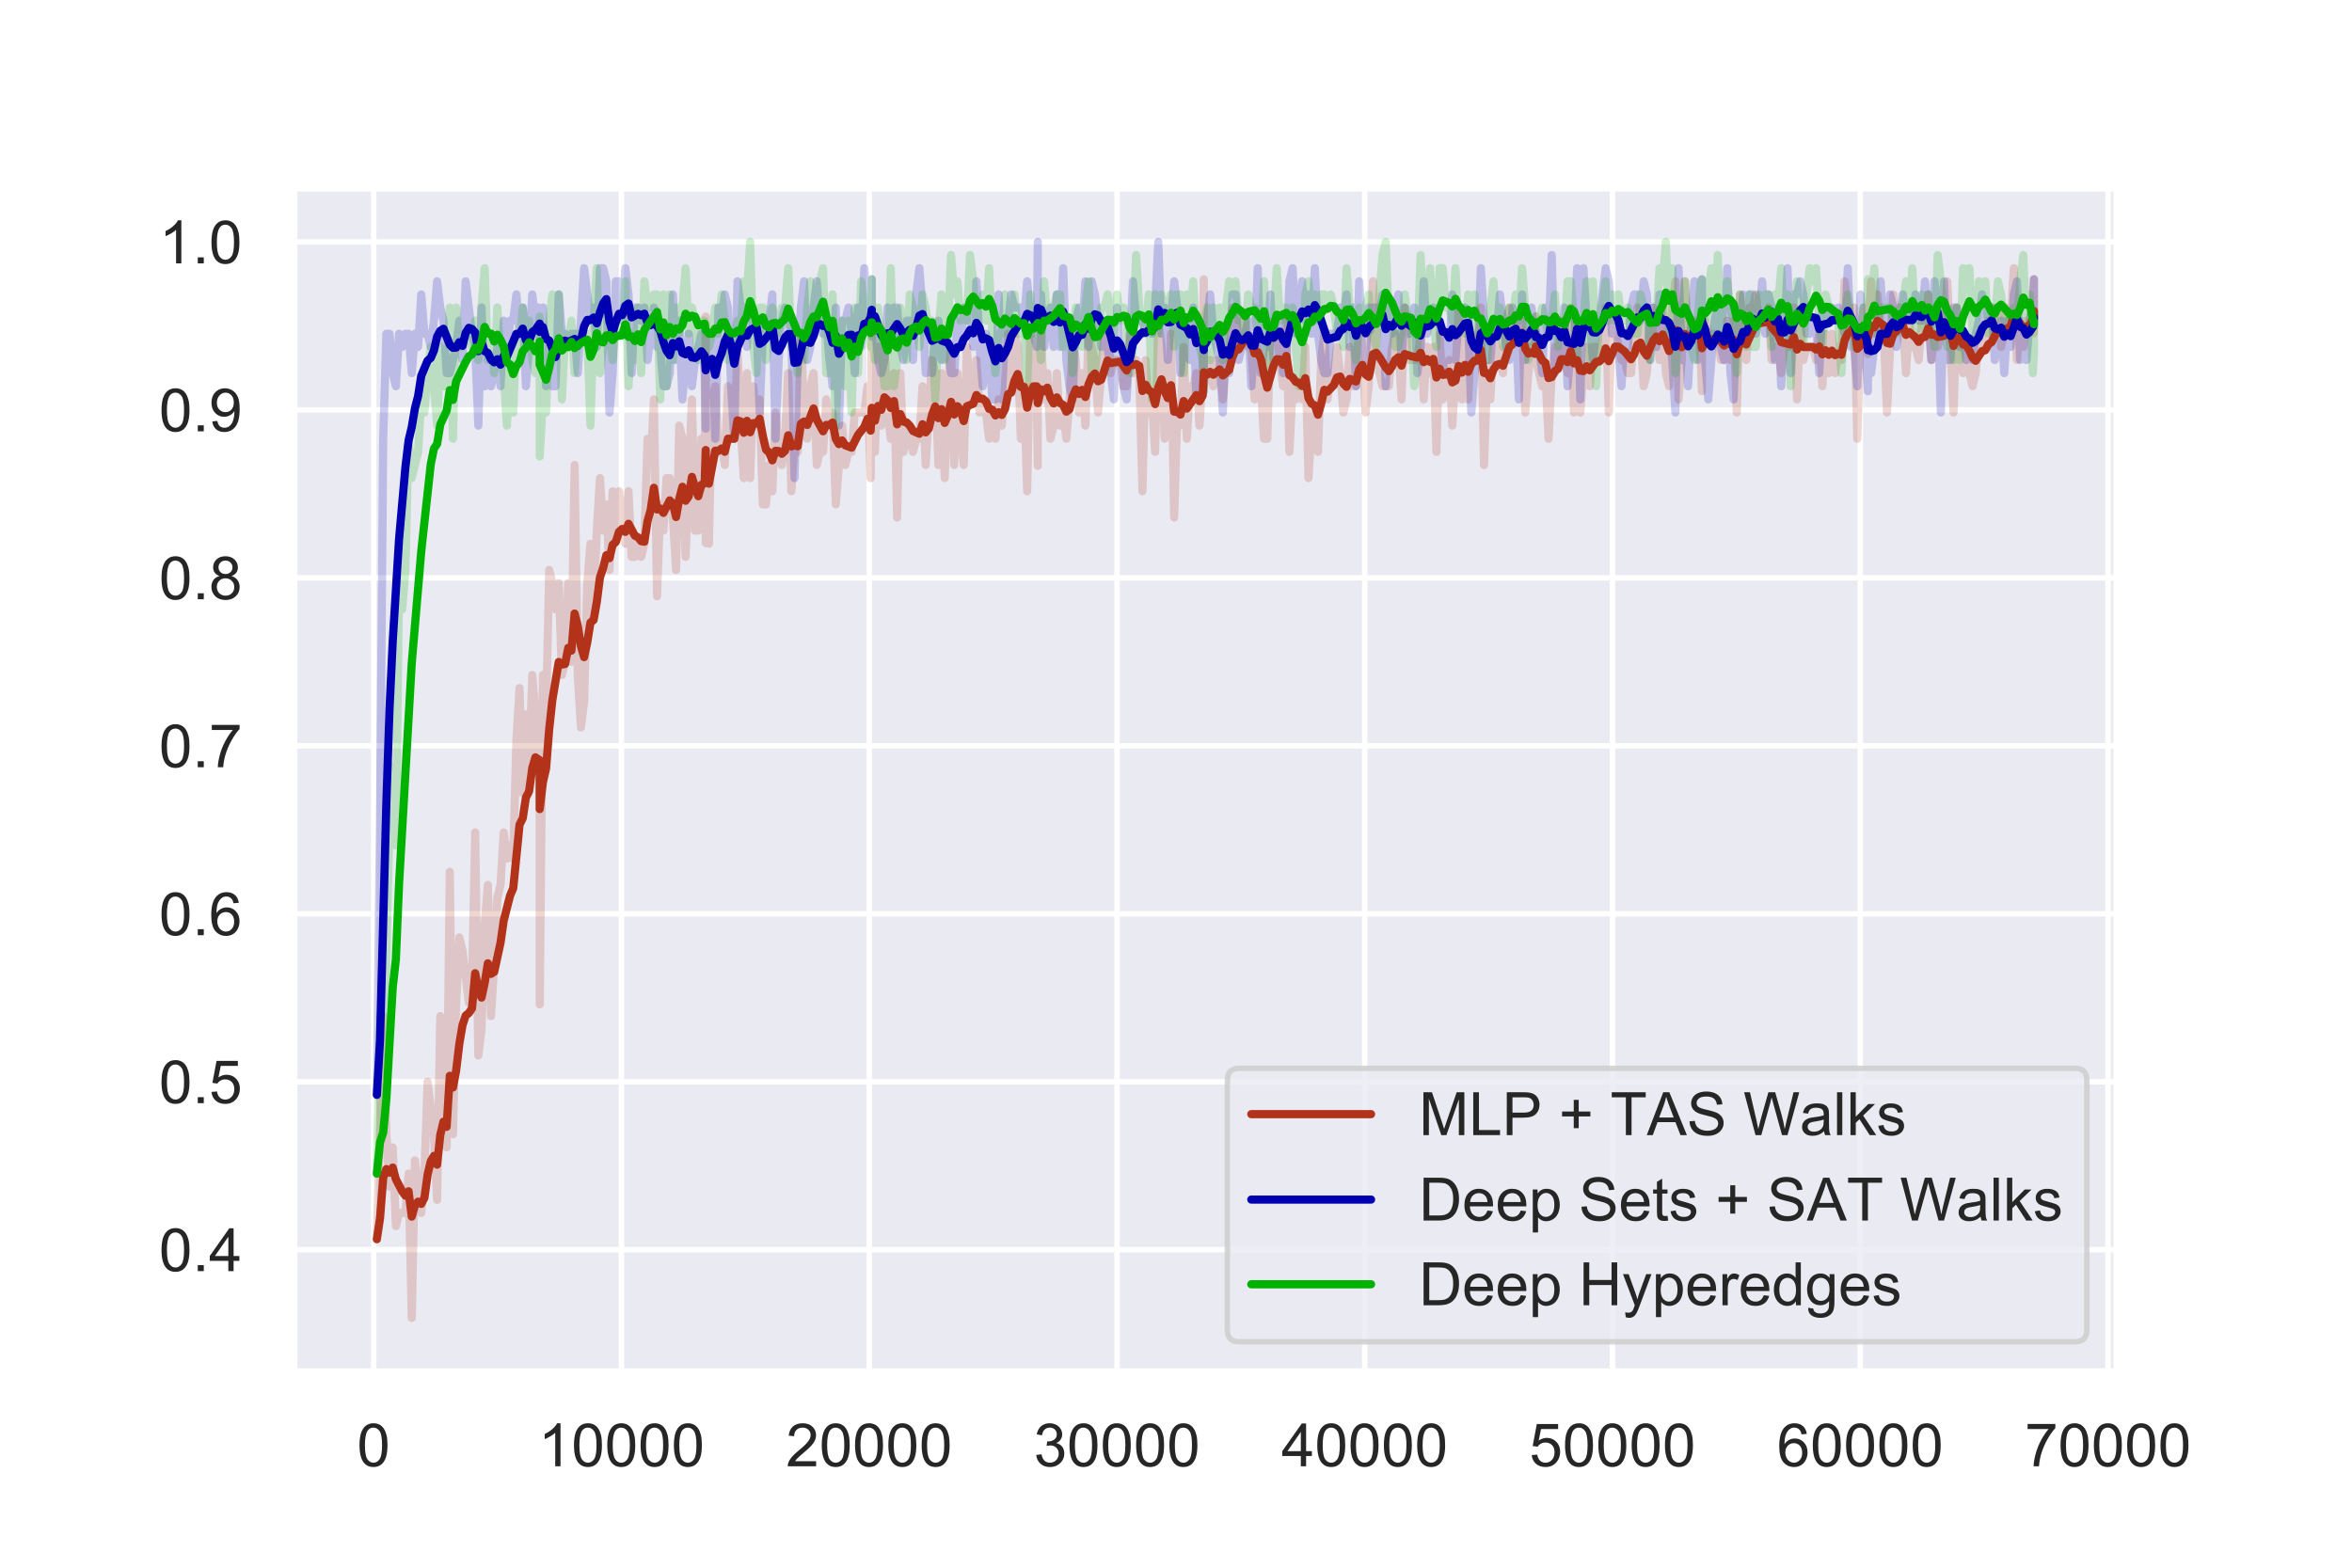 <?xml version="1.0" encoding="utf-8" standalone="no"?>
<!DOCTYPE svg PUBLIC "-//W3C//DTD SVG 1.1//EN"
  "http://www.w3.org/Graphics/SVG/1.1/DTD/svg11.dtd">
<!-- Created with matplotlib (https://matplotlib.org/) -->
<svg height="288pt" version="1.1" viewBox="0 0 432 288" width="432pt" xmlns="http://www.w3.org/2000/svg" xmlns:xlink="http://www.w3.org/1999/xlink">
 <defs>
  <style type="text/css">
*{stroke-linecap:butt;stroke-linejoin:round;}
  </style>
 </defs>
 <g id="figure_1">
  <g id="patch_1">
   <path d="M 0 288 
L 432 288 
L 432 0 
L 0 0 
z
" style="fill:#ffffff;"/>
  </g>
  <g id="axes_1">
   <g id="patch_2">
    <path d="M 54 252 
L 388.8 252 
L 388.8 34.56 
L 54 34.56 
z
" style="fill:#eaeaf2;"/>
   </g>
   <g id="matplotlib.axis_1">
    <g id="xtick_1">
     <g id="line2d_1">
      <path clip-path="url(#p09068598e0)" d="M 68.636 252 
L 68.636 34.56 
" style="fill:none;stroke:#ffffff;stroke-linecap:round;"/>
     </g>
     <g id="text_1">
      <!-- 0 -->
      <defs>
       <path d="M 4.156 35.297 
Q 4.156 48 6.766 55.734 
Q 9.375 63.484 14.516 67.672 
Q 19.672 71.875 27.484 71.875 
Q 33.25 71.875 37.594 69.547 
Q 41.938 67.234 44.766 62.859 
Q 47.609 58.5 49.219 52.219 
Q 50.828 45.953 50.828 35.297 
Q 50.828 22.703 48.234 14.969 
Q 45.656 7.234 40.5 3 
Q 35.359 -1.219 27.484 -1.219 
Q 17.141 -1.219 11.234 6.203 
Q 4.156 15.141 4.156 35.297 
z
M 13.188 35.297 
Q 13.188 17.672 17.312 11.828 
Q 21.438 6 27.484 6 
Q 33.547 6 37.672 11.859 
Q 41.797 17.719 41.797 35.297 
Q 41.797 52.984 37.672 58.781 
Q 33.547 64.594 27.391 64.594 
Q 21.344 64.594 17.719 59.469 
Q 13.188 52.938 13.188 35.297 
z
" id="ArialMT-48"/>
      </defs>
      <g style="fill:#262626;" transform="translate(65.577 269.374)scale(0.11 -0.11)">
       <use xlink:href="#ArialMT-48"/>
      </g>
     </g>
    </g>
    <g id="xtick_2">
     <g id="line2d_2">
      <path clip-path="url(#p09068598e0)" d="M 114.143 252 
L 114.143 34.56 
" style="fill:none;stroke:#ffffff;stroke-linecap:round;"/>
     </g>
     <g id="text_2">
      <!-- 10000 -->
      <defs>
       <path d="M 37.25 0 
L 28.469 0 
L 28.469 56 
Q 25.297 52.984 20.141 49.953 
Q 14.984 46.922 10.891 45.406 
L 10.891 53.906 
Q 18.266 57.375 23.781 62.297 
Q 29.297 67.234 31.594 71.875 
L 37.25 71.875 
z
" id="ArialMT-49"/>
      </defs>
      <g style="fill:#262626;" transform="translate(98.851 269.374)scale(0.11 -0.11)">
       <use xlink:href="#ArialMT-49"/>
       <use x="55.615" xlink:href="#ArialMT-48"/>
       <use x="111.23" xlink:href="#ArialMT-48"/>
       <use x="166.846" xlink:href="#ArialMT-48"/>
       <use x="222.461" xlink:href="#ArialMT-48"/>
      </g>
     </g>
    </g>
    <g id="xtick_3">
     <g id="line2d_3">
      <path clip-path="url(#p09068598e0)" d="M 159.651 252 
L 159.651 34.56 
" style="fill:none;stroke:#ffffff;stroke-linecap:round;"/>
     </g>
     <g id="text_3">
      <!-- 20000 -->
      <defs>
       <path d="M 50.344 8.453 
L 50.344 0 
L 3.031 0 
Q 2.938 3.172 4.047 6.109 
Q 5.859 10.938 9.828 15.625 
Q 13.812 20.312 21.344 26.469 
Q 33.016 36.031 37.109 41.625 
Q 41.219 47.219 41.219 52.203 
Q 41.219 57.422 37.469 61 
Q 33.734 64.594 27.734 64.594 
Q 21.391 64.594 17.578 60.781 
Q 13.766 56.984 13.719 50.25 
L 4.688 51.172 
Q 5.609 61.281 11.656 66.578 
Q 17.719 71.875 27.938 71.875 
Q 38.234 71.875 44.234 66.156 
Q 50.25 60.453 50.25 52 
Q 50.25 47.703 48.484 43.547 
Q 46.734 39.406 42.656 34.812 
Q 38.578 30.219 29.109 22.219 
Q 21.188 15.578 18.938 13.203 
Q 16.703 10.844 15.234 8.453 
z
" id="ArialMT-50"/>
      </defs>
      <g style="fill:#262626;" transform="translate(144.358 269.374)scale(0.11 -0.11)">
       <use xlink:href="#ArialMT-50"/>
       <use x="55.615" xlink:href="#ArialMT-48"/>
       <use x="111.23" xlink:href="#ArialMT-48"/>
       <use x="166.846" xlink:href="#ArialMT-48"/>
       <use x="222.461" xlink:href="#ArialMT-48"/>
      </g>
     </g>
    </g>
    <g id="xtick_4">
     <g id="line2d_4">
      <path clip-path="url(#p09068598e0)" d="M 205.158 252 
L 205.158 34.56 
" style="fill:none;stroke:#ffffff;stroke-linecap:round;"/>
     </g>
     <g id="text_4">
      <!-- 30000 -->
      <defs>
       <path d="M 4.203 18.891 
L 12.984 20.062 
Q 14.5 12.594 18.141 9.297 
Q 21.781 6 27 6 
Q 33.203 6 37.469 10.297 
Q 41.75 14.594 41.75 20.953 
Q 41.75 27 37.797 30.922 
Q 33.844 34.859 27.734 34.859 
Q 25.25 34.859 21.531 33.891 
L 22.516 41.609 
Q 23.391 41.5 23.922 41.5 
Q 29.547 41.5 34.031 44.422 
Q 38.531 47.359 38.531 53.469 
Q 38.531 58.297 35.25 61.469 
Q 31.984 64.656 26.812 64.656 
Q 21.688 64.656 18.266 61.422 
Q 14.844 58.203 13.875 51.766 
L 5.078 53.328 
Q 6.688 62.156 12.391 67.016 
Q 18.109 71.875 26.609 71.875 
Q 32.469 71.875 37.391 69.359 
Q 42.328 66.844 44.938 62.5 
Q 47.562 58.156 47.562 53.266 
Q 47.562 48.641 45.062 44.828 
Q 42.578 41.016 37.703 38.766 
Q 44.047 37.312 47.562 32.688 
Q 51.078 28.078 51.078 21.141 
Q 51.078 11.766 44.234 5.25 
Q 37.406 -1.266 26.953 -1.266 
Q 17.531 -1.266 11.297 4.344 
Q 5.078 9.969 4.203 18.891 
z
" id="ArialMT-51"/>
      </defs>
      <g style="fill:#262626;" transform="translate(189.866 269.374)scale(0.11 -0.11)">
       <use xlink:href="#ArialMT-51"/>
       <use x="55.615" xlink:href="#ArialMT-48"/>
       <use x="111.23" xlink:href="#ArialMT-48"/>
       <use x="166.846" xlink:href="#ArialMT-48"/>
       <use x="222.461" xlink:href="#ArialMT-48"/>
      </g>
     </g>
    </g>
    <g id="xtick_5">
     <g id="line2d_5">
      <path clip-path="url(#p09068598e0)" d="M 250.666 252 
L 250.666 34.56 
" style="fill:none;stroke:#ffffff;stroke-linecap:round;"/>
     </g>
     <g id="text_5">
      <!-- 40000 -->
      <defs>
       <path d="M 32.328 0 
L 32.328 17.141 
L 1.266 17.141 
L 1.266 25.203 
L 33.938 71.578 
L 41.109 71.578 
L 41.109 25.203 
L 50.781 25.203 
L 50.781 17.141 
L 41.109 17.141 
L 41.109 0 
z
M 32.328 25.203 
L 32.328 57.469 
L 9.906 25.203 
z
" id="ArialMT-52"/>
      </defs>
      <g style="fill:#262626;" transform="translate(235.373 269.374)scale(0.11 -0.11)">
       <use xlink:href="#ArialMT-52"/>
       <use x="55.615" xlink:href="#ArialMT-48"/>
       <use x="111.23" xlink:href="#ArialMT-48"/>
       <use x="166.846" xlink:href="#ArialMT-48"/>
       <use x="222.461" xlink:href="#ArialMT-48"/>
      </g>
     </g>
    </g>
    <g id="xtick_6">
     <g id="line2d_6">
      <path clip-path="url(#p09068598e0)" d="M 296.173 252 
L 296.173 34.56 
" style="fill:none;stroke:#ffffff;stroke-linecap:round;"/>
     </g>
     <g id="text_6">
      <!-- 50000 -->
      <defs>
       <path d="M 4.156 18.75 
L 13.375 19.531 
Q 14.406 12.797 18.141 9.391 
Q 21.875 6 27.156 6 
Q 33.5 6 37.891 10.781 
Q 42.281 15.578 42.281 23.484 
Q 42.281 31 38.062 35.344 
Q 33.844 39.703 27 39.703 
Q 22.75 39.703 19.328 37.766 
Q 15.922 35.844 13.969 32.766 
L 5.719 33.844 
L 12.641 70.609 
L 48.25 70.609 
L 48.25 62.203 
L 19.672 62.203 
L 15.828 42.969 
Q 22.266 47.469 29.344 47.469 
Q 38.719 47.469 45.156 40.969 
Q 51.609 34.469 51.609 24.266 
Q 51.609 14.547 45.953 7.469 
Q 39.062 -1.219 27.156 -1.219 
Q 17.391 -1.219 11.203 4.25 
Q 5.031 9.719 4.156 18.75 
z
" id="ArialMT-53"/>
      </defs>
      <g style="fill:#262626;" transform="translate(280.881 269.374)scale(0.11 -0.11)">
       <use xlink:href="#ArialMT-53"/>
       <use x="55.615" xlink:href="#ArialMT-48"/>
       <use x="111.23" xlink:href="#ArialMT-48"/>
       <use x="166.846" xlink:href="#ArialMT-48"/>
       <use x="222.461" xlink:href="#ArialMT-48"/>
      </g>
     </g>
    </g>
    <g id="xtick_7">
     <g id="line2d_7">
      <path clip-path="url(#p09068598e0)" d="M 341.681 252 
L 341.681 34.56 
" style="fill:none;stroke:#ffffff;stroke-linecap:round;"/>
     </g>
     <g id="text_7">
      <!-- 60000 -->
      <defs>
       <path d="M 49.75 54.047 
L 41.016 53.375 
Q 39.844 58.547 37.703 60.891 
Q 34.125 64.656 28.906 64.656 
Q 24.703 64.656 21.531 62.312 
Q 17.391 59.281 14.984 53.469 
Q 12.594 47.656 12.5 36.922 
Q 15.672 41.75 20.266 44.094 
Q 24.859 46.438 29.891 46.438 
Q 38.672 46.438 44.844 39.969 
Q 51.031 33.5 51.031 23.25 
Q 51.031 16.5 48.125 10.719 
Q 45.219 4.938 40.141 1.859 
Q 35.062 -1.219 28.609 -1.219 
Q 17.625 -1.219 10.688 6.859 
Q 3.766 14.938 3.766 33.5 
Q 3.766 54.25 11.422 63.672 
Q 18.109 71.875 29.438 71.875 
Q 37.891 71.875 43.281 67.141 
Q 48.688 62.406 49.75 54.047 
z
M 13.875 23.188 
Q 13.875 18.656 15.797 14.5 
Q 17.719 10.359 21.188 8.172 
Q 24.656 6 28.469 6 
Q 34.031 6 38.031 10.484 
Q 42.047 14.984 42.047 22.703 
Q 42.047 30.125 38.078 34.391 
Q 34.125 38.672 28.125 38.672 
Q 22.172 38.672 18.016 34.391 
Q 13.875 30.125 13.875 23.188 
z
" id="ArialMT-54"/>
      </defs>
      <g style="fill:#262626;" transform="translate(326.388 269.374)scale(0.11 -0.11)">
       <use xlink:href="#ArialMT-54"/>
       <use x="55.615" xlink:href="#ArialMT-48"/>
       <use x="111.23" xlink:href="#ArialMT-48"/>
       <use x="166.846" xlink:href="#ArialMT-48"/>
       <use x="222.461" xlink:href="#ArialMT-48"/>
      </g>
     </g>
    </g>
    <g id="xtick_8">
     <g id="line2d_8">
      <path clip-path="url(#p09068598e0)" d="M 387.189 252 
L 387.189 34.56 
" style="fill:none;stroke:#ffffff;stroke-linecap:round;"/>
     </g>
     <g id="text_8">
      <!-- 70000 -->
      <defs>
       <path d="M 4.734 62.203 
L 4.734 70.656 
L 51.078 70.656 
L 51.078 63.812 
Q 44.234 56.547 37.516 44.484 
Q 30.812 32.422 27.156 19.672 
Q 24.516 10.688 23.781 0 
L 14.75 0 
Q 14.891 8.453 18.062 20.406 
Q 21.234 32.375 27.172 43.484 
Q 33.109 54.594 39.797 62.203 
z
" id="ArialMT-55"/>
      </defs>
      <g style="fill:#262626;" transform="translate(371.896 269.374)scale(0.11 -0.11)">
       <use xlink:href="#ArialMT-55"/>
       <use x="55.615" xlink:href="#ArialMT-48"/>
       <use x="111.23" xlink:href="#ArialMT-48"/>
       <use x="166.846" xlink:href="#ArialMT-48"/>
       <use x="222.461" xlink:href="#ArialMT-48"/>
      </g>
     </g>
    </g>
   </g>
   <g id="matplotlib.axis_2">
    <g id="ytick_1">
     <g id="line2d_9">
      <path clip-path="url(#p09068598e0)" d="M 54 229.581 
L 388.8 229.581 
" style="fill:none;stroke:#ffffff;stroke-linecap:round;"/>
     </g>
     <g id="text_9">
      <!-- 0.4 -->
      <defs>
       <path d="M 9.078 0 
L 9.078 10.016 
L 19.094 10.016 
L 19.094 0 
z
" id="ArialMT-46"/>
      </defs>
      <g style="fill:#262626;" transform="translate(29.21 233.518)scale(0.11 -0.11)">
       <use xlink:href="#ArialMT-48"/>
       <use x="55.615" xlink:href="#ArialMT-46"/>
       <use x="83.398" xlink:href="#ArialMT-52"/>
      </g>
     </g>
    </g>
    <g id="ytick_2">
     <g id="line2d_10">
      <path clip-path="url(#p09068598e0)" d="M 54 198.725 
L 388.8 198.725 
" style="fill:none;stroke:#ffffff;stroke-linecap:round;"/>
     </g>
     <g id="text_10">
      <!-- 0.5 -->
      <g style="fill:#262626;" transform="translate(29.21 202.662)scale(0.11 -0.11)">
       <use xlink:href="#ArialMT-48"/>
       <use x="55.615" xlink:href="#ArialMT-46"/>
       <use x="83.398" xlink:href="#ArialMT-53"/>
      </g>
     </g>
    </g>
    <g id="ytick_3">
     <g id="line2d_11">
      <path clip-path="url(#p09068598e0)" d="M 54 167.869 
L 388.8 167.869 
" style="fill:none;stroke:#ffffff;stroke-linecap:round;"/>
     </g>
     <g id="text_11">
      <!-- 0.6 -->
      <g style="fill:#262626;" transform="translate(29.21 171.805)scale(0.11 -0.11)">
       <use xlink:href="#ArialMT-48"/>
       <use x="55.615" xlink:href="#ArialMT-46"/>
       <use x="83.398" xlink:href="#ArialMT-54"/>
      </g>
     </g>
    </g>
    <g id="ytick_4">
     <g id="line2d_12">
      <path clip-path="url(#p09068598e0)" d="M 54 137.012 
L 388.8 137.012 
" style="fill:none;stroke:#ffffff;stroke-linecap:round;"/>
     </g>
     <g id="text_12">
      <!-- 0.7 -->
      <g style="fill:#262626;" transform="translate(29.21 140.949)scale(0.11 -0.11)">
       <use xlink:href="#ArialMT-48"/>
       <use x="55.615" xlink:href="#ArialMT-46"/>
       <use x="83.398" xlink:href="#ArialMT-55"/>
      </g>
     </g>
    </g>
    <g id="ytick_5">
     <g id="line2d_13">
      <path clip-path="url(#p09068598e0)" d="M 54 106.156 
L 388.8 106.156 
" style="fill:none;stroke:#ffffff;stroke-linecap:round;"/>
     </g>
     <g id="text_13">
      <!-- 0.8 -->
      <defs>
       <path d="M 17.672 38.812 
Q 12.203 40.828 9.562 44.531 
Q 6.938 48.25 6.938 53.422 
Q 6.938 61.234 12.547 66.547 
Q 18.172 71.875 27.484 71.875 
Q 36.859 71.875 42.578 66.422 
Q 48.297 60.984 48.297 53.172 
Q 48.297 48.188 45.672 44.5 
Q 43.062 40.828 37.75 38.812 
Q 44.344 36.672 47.781 31.875 
Q 51.219 27.094 51.219 20.453 
Q 51.219 11.281 44.719 5.031 
Q 38.234 -1.219 27.641 -1.219 
Q 17.047 -1.219 10.547 5.047 
Q 4.047 11.328 4.047 20.703 
Q 4.047 27.688 7.594 32.391 
Q 11.141 37.109 17.672 38.812 
z
M 15.922 53.719 
Q 15.922 48.641 19.188 45.406 
Q 22.469 42.188 27.688 42.188 
Q 32.766 42.188 36.016 45.375 
Q 39.266 48.578 39.266 53.219 
Q 39.266 58.062 35.906 61.359 
Q 32.562 64.656 27.594 64.656 
Q 22.562 64.656 19.234 61.422 
Q 15.922 58.203 15.922 53.719 
z
M 13.094 20.656 
Q 13.094 16.891 14.875 13.375 
Q 16.656 9.859 20.172 7.922 
Q 23.688 6 27.734 6 
Q 34.031 6 38.125 10.047 
Q 42.234 14.109 42.234 20.359 
Q 42.234 26.703 38.016 30.859 
Q 33.797 35.016 27.438 35.016 
Q 21.234 35.016 17.156 30.906 
Q 13.094 26.812 13.094 20.656 
z
" id="ArialMT-56"/>
      </defs>
      <g style="fill:#262626;" transform="translate(29.21 110.093)scale(0.11 -0.11)">
       <use xlink:href="#ArialMT-48"/>
       <use x="55.615" xlink:href="#ArialMT-46"/>
       <use x="83.398" xlink:href="#ArialMT-56"/>
      </g>
     </g>
    </g>
    <g id="ytick_6">
     <g id="line2d_14">
      <path clip-path="url(#p09068598e0)" d="M 54 75.3 
L 388.8 75.3 
" style="fill:none;stroke:#ffffff;stroke-linecap:round;"/>
     </g>
     <g id="text_14">
      <!-- 0.9 -->
      <defs>
       <path d="M 5.469 16.547 
L 13.922 17.328 
Q 14.984 11.375 18.016 8.688 
Q 21.047 6 25.781 6 
Q 29.828 6 32.875 7.859 
Q 35.938 9.719 37.891 12.812 
Q 39.844 15.922 41.156 21.188 
Q 42.484 26.469 42.484 31.938 
Q 42.484 32.516 42.438 33.688 
Q 39.797 29.5 35.234 26.875 
Q 30.672 24.266 25.344 24.266 
Q 16.453 24.266 10.297 30.703 
Q 4.156 37.156 4.156 47.703 
Q 4.156 58.594 10.578 65.234 
Q 17 71.875 26.656 71.875 
Q 33.641 71.875 39.422 68.109 
Q 45.219 64.359 48.219 57.391 
Q 51.219 50.438 51.219 37.25 
Q 51.219 23.531 48.234 15.406 
Q 45.266 7.281 39.375 3.031 
Q 33.5 -1.219 25.594 -1.219 
Q 17.188 -1.219 11.859 3.438 
Q 6.547 8.109 5.469 16.547 
z
M 41.453 48.141 
Q 41.453 55.719 37.422 60.156 
Q 33.406 64.594 27.734 64.594 
Q 21.875 64.594 17.531 59.812 
Q 13.188 55.031 13.188 47.406 
Q 13.188 40.578 17.312 36.297 
Q 21.438 32.031 27.484 32.031 
Q 33.594 32.031 37.516 36.297 
Q 41.453 40.578 41.453 48.141 
z
" id="ArialMT-57"/>
      </defs>
      <g style="fill:#262626;" transform="translate(29.21 79.237)scale(0.11 -0.11)">
       <use xlink:href="#ArialMT-48"/>
       <use x="55.615" xlink:href="#ArialMT-46"/>
       <use x="83.398" xlink:href="#ArialMT-57"/>
      </g>
     </g>
    </g>
    <g id="ytick_7">
     <g id="line2d_15">
      <path clip-path="url(#p09068598e0)" d="M 54 44.444 
L 388.8 44.444 
" style="fill:none;stroke:#ffffff;stroke-linecap:round;"/>
     </g>
     <g id="text_15">
      <!-- 1.0 -->
      <g style="fill:#262626;" transform="translate(29.21 48.38)scale(0.11 -0.11)">
       <use xlink:href="#ArialMT-49"/>
       <use x="55.615" xlink:href="#ArialMT-46"/>
       <use x="83.398" xlink:href="#ArialMT-48"/>
      </g>
     </g>
    </g>
   </g>
   <g id="line2d_16">
    <path clip-path="url(#p09068598e0)" d="M 69.218 227.653 
L 70.383 186.672 
L 70.966 208.367 
L 71.548 218.01 
L 72.131 210.778 
L 72.713 225.242 
L 73.296 222.831 
L 74.461 222.831 
L 75.043 215.599 
L 75.626 242.116 
L 76.208 213.189 
L 77.373 222.831 
L 77.956 215.599 
L 78.538 198.725 
L 79.703 208.367 
L 80.286 220.421 
L 80.868 186.672 
L 81.451 196.314 
L 82.033 210.778 
L 82.616 160.155 
L 83.198 208.367 
L 83.781 184.261 
L 84.363 172.208 
L 84.946 174.618 
L 86.111 184.261 
L 86.693 181.85 
L 87.276 152.923 
L 87.858 193.904 
L 88.441 189.082 
L 89.023 169.797 
L 89.606 162.565 
L 90.188 186.672 
L 90.771 177.029 
L 91.353 164.976 
L 91.936 162.565 
L 92.518 152.923 
L 93.101 157.744 
L 93.683 155.333 
L 94.266 157.744 
L 94.848 136.048 
L 95.431 126.405 
L 96.013 145.691 
L 96.596 131.227 
L 97.178 140.869 
L 97.761 123.995 
L 98.343 131.227 
L 98.926 140.869 
L 99.13 140.441 
L 99.13 184.519 
L 99.713 123.995 
L 100.295 131.227 
L 100.878 104.71 
L 101.46 107.12 
L 102.043 111.942 
L 102.625 107.12 
L 103.208 123.995 
L 103.79 121.584 
L 104.373 107.12 
L 104.955 121.584 
L 105.538 85.425 
L 106.12 123.995 
L 106.703 133.637 
L 107.285 128.816 
L 107.868 107.12 
L 108.45 99.888 
L 109.033 111.942 
L 109.615 97.478 
L 110.198 87.835 
L 110.78 97.478 
L 111.363 92.656 
L 111.945 104.71 
L 112.528 90.246 
L 113.11 97.478 
L 113.693 90.246 
L 114.858 99.888 
L 115.44 90.246 
L 116.023 102.299 
L 116.605 102.299 
L 117.188 99.888 
L 117.77 102.299 
L 118.353 99.888 
L 118.935 80.603 
L 119.518 85.425 
L 120.1 73.371 
L 120.683 109.531 
L 121.265 92.656 
L 121.848 97.478 
L 122.43 87.835 
L 123.013 87.835 
L 123.595 95.067 
L 124.178 104.71 
L 124.76 78.193 
L 125.343 80.603 
L 125.925 102.299 
L 127.09 73.371 
L 127.673 97.478 
L 128.255 97.478 
L 128.838 80.603 
L 129.42 87.835 
L 129.625 58.158 
L 129.625 99.746 
L 130.207 99.888 
L 130.79 73.371 
L 131.372 70.961 
L 131.955 83.014 
L 132.537 80.603 
L 133.12 85.425 
L 133.702 70.961 
L 134.285 80.603 
L 134.867 80.603 
L 135.45 63.729 
L 136.032 78.193 
L 136.615 87.835 
L 137.197 68.55 
L 137.78 87.835 
L 138.362 70.961 
L 138.945 78.193 
L 139.527 73.371 
L 140.11 92.656 
L 140.692 92.656 
L 141.275 85.425 
L 141.857 90.246 
L 142.44 75.782 
L 143.022 83.014 
L 143.605 85.425 
L 144.187 80.603 
L 144.77 68.55 
L 145.352 90.246 
L 145.935 80.603 
L 146.517 83.014 
L 147.1 61.318 
L 147.682 75.782 
L 148.265 80.603 
L 148.847 70.961 
L 149.43 68.55 
L 150.012 85.425 
L 150.595 83.014 
L 151.177 83.014 
L 151.76 73.371 
L 152.342 78.193 
L 152.925 75.782 
L 153.507 92.656 
L 154.672 78.193 
L 155.255 85.425 
L 155.837 83.014 
L 156.42 83.014 
L 157.002 75.782 
L 158.75 75.782 
L 159.332 70.961 
L 159.915 87.835 
L 160.12 58.158 
L 160.12 79.624 
L 160.702 83.014 
L 161.285 63.729 
L 161.867 78.193 
L 162.45 63.729 
L 163.032 75.782 
L 163.615 80.603 
L 164.197 68.55 
L 164.779 95.067 
L 165.362 68.55 
L 165.944 83.014 
L 166.527 78.193 
L 167.692 83.014 
L 168.274 80.603 
L 168.857 80.603 
L 169.439 70.961 
L 170.022 85.425 
L 171.187 66.139 
L 171.769 68.55 
L 172.352 85.425 
L 172.934 68.55 
L 173.517 87.835 
L 174.099 70.961 
L 174.682 63.729 
L 175.264 85.425 
L 175.847 68.55 
L 176.429 78.193 
L 177.012 85.425 
L 177.594 63.729 
L 178.177 73.371 
L 178.759 73.371 
L 179.342 66.139 
L 179.924 75.782 
L 180.507 73.371 
L 181.089 75.782 
L 181.672 80.603 
L 182.254 75.782 
L 182.837 80.603 
L 183.419 73.371 
L 184.002 78.193 
L 184.584 70.961 
L 185.167 61.318 
L 185.749 70.961 
L 186.332 61.318 
L 186.914 63.729 
L 187.497 80.603 
L 188.079 70.961 
L 188.662 90.246 
L 189.244 61.318 
L 190.409 70.961 
L 190.614 85.585 
L 190.614 74.743 
L 191.197 61.318 
L 191.779 73.371 
L 192.362 68.55 
L 192.944 80.603 
L 193.527 78.193 
L 194.109 68.55 
L 194.692 78.193 
L 195.274 75.782 
L 195.857 80.603 
L 196.439 73.371 
L 197.022 63.729 
L 197.604 66.139 
L 198.187 75.782 
L 198.769 68.55 
L 199.352 78.193 
L 199.934 61.318 
L 201.099 66.139 
L 201.682 75.782 
L 202.847 61.318 
L 203.429 58.907 
L 204.012 68.55 
L 204.594 66.139 
L 205.759 66.139 
L 206.342 70.961 
L 206.924 70.961 
L 207.507 61.318 
L 208.089 68.55 
L 208.672 66.139 
L 209.254 68.55 
L 209.837 90.246 
L 210.419 66.139 
L 211.002 75.782 
L 211.584 73.371 
L 212.167 83.014 
L 212.749 58.907 
L 213.332 63.729 
L 213.914 80.603 
L 214.497 78.193 
L 215.079 61.318 
L 215.661 95.067 
L 216.244 75.782 
L 216.826 78.193 
L 217.409 63.729 
L 217.991 80.603 
L 218.574 70.961 
L 219.156 70.961 
L 219.739 68.55 
L 220.321 78.193 
L 220.904 68.55 
L 221.109 51.301 
L 221.109 71.059 
L 222.274 66.139 
L 222.856 70.961 
L 223.439 66.139 
L 224.021 66.139 
L 224.604 73.371 
L 225.186 66.139 
L 225.769 66.139 
L 226.351 56.497 
L 226.934 58.907 
L 227.516 63.729 
L 228.099 58.907 
L 228.681 58.907 
L 229.264 63.729 
L 229.846 63.729 
L 230.429 73.371 
L 231.011 63.729 
L 231.594 70.961 
L 232.176 80.603 
L 232.759 80.603 
L 233.341 61.318 
L 233.924 58.907 
L 234.506 61.318 
L 235.671 70.961 
L 236.254 58.907 
L 236.836 83.014 
L 237.419 70.961 
L 238.001 73.371 
L 238.584 70.961 
L 239.166 73.371 
L 239.749 63.729 
L 240.331 87.835 
L 240.914 78.193 
L 241.496 75.782 
L 242.079 83.014 
L 242.661 66.139 
L 243.244 61.318 
L 243.826 73.371 
L 244.409 68.55 
L 244.991 68.55 
L 245.574 63.729 
L 246.156 68.55 
L 246.739 75.782 
L 247.321 73.371 
L 247.904 63.729 
L 248.486 70.961 
L 249.069 70.961 
L 249.651 58.907 
L 250.234 63.729 
L 250.816 75.782 
L 251.399 70.961 
L 251.603 65.014 
L 251.603 68.618 
L 252.186 51.676 
L 252.768 63.729 
L 253.351 68.55 
L 253.933 70.961 
L 255.098 70.961 
L 255.681 63.729 
L 256.263 61.318 
L 256.846 63.729 
L 257.428 73.371 
L 258.011 56.497 
L 258.593 66.139 
L 260.341 66.139 
L 260.923 61.318 
L 261.506 73.371 
L 262.088 63.729 
L 262.671 68.55 
L 263.253 63.729 
L 263.836 83.014 
L 264.418 61.318 
L 265.001 73.371 
L 265.583 68.55 
L 266.166 66.139 
L 266.748 78.193 
L 267.331 68.55 
L 267.913 56.497 
L 268.496 73.371 
L 269.078 61.318 
L 269.661 73.371 
L 270.243 61.318 
L 271.408 66.139 
L 271.991 56.497 
L 272.573 85.425 
L 273.156 68.55 
L 273.738 73.371 
L 274.321 61.318 
L 276.068 68.55 
L 276.651 58.907 
L 277.233 56.497 
L 277.816 61.318 
L 278.398 58.907 
L 279.563 58.907 
L 280.146 75.782 
L 280.728 68.55 
L 281.311 63.729 
L 281.893 66.139 
L 282.098 58.158 
L 282.098 66.04 
L 283.263 70.961 
L 283.845 68.55 
L 284.428 80.603 
L 285.01 68.55 
L 285.593 63.729 
L 286.175 66.139 
L 286.758 58.907 
L 287.34 66.139 
L 287.923 68.55 
L 288.505 56.497 
L 289.088 75.782 
L 289.67 63.729 
L 290.253 75.782 
L 290.835 68.55 
L 291.418 63.729 
L 292 70.961 
L 292.583 63.729 
L 293.165 63.729 
L 293.748 66.139 
L 294.33 63.729 
L 294.913 56.497 
L 295.495 75.782 
L 296.078 58.907 
L 296.66 58.907 
L 297.243 63.729 
L 297.825 66.139 
L 298.408 66.139 
L 298.99 68.55 
L 299.573 68.55 
L 300.155 61.318 
L 300.738 56.497 
L 301.32 61.318 
L 301.903 70.961 
L 302.485 68.55 
L 303.068 58.907 
L 303.65 56.497 
L 304.233 58.907 
L 304.815 66.139 
L 305.398 56.497 
L 305.98 68.55 
L 306.563 70.961 
L 307.145 56.497 
L 307.728 51.676 
L 308.31 73.371 
L 308.893 66.139 
L 309.475 51.676 
L 310.058 63.729 
L 311.223 58.907 
L 311.805 58.907 
L 312.388 66.139 
L 312.593 71.871 
L 312.593 64.658 
L 313.175 58.907 
L 313.758 61.318 
L 315.505 61.318 
L 316.088 66.139 
L 316.67 66.139 
L 317.253 58.907 
L 317.835 66.139 
L 318.418 58.907 
L 319 75.782 
L 319.583 54.086 
L 320.165 61.318 
L 320.748 66.139 
L 321.33 56.497 
L 321.913 56.497 
L 322.495 54.086 
L 323.078 58.907 
L 324.243 58.907 
L 324.825 56.497 
L 325.408 66.139 
L 325.99 63.729 
L 326.573 63.729 
L 327.155 68.55 
L 327.738 63.729 
L 328.902 63.729 
L 329.485 56.497 
L 330.067 73.371 
L 330.65 58.907 
L 331.232 66.139 
L 331.815 63.729 
L 332.98 63.729 
L 333.562 66.139 
L 334.145 61.318 
L 334.727 70.961 
L 335.31 61.318 
L 335.892 68.55 
L 336.475 61.318 
L 337.057 68.55 
L 337.64 63.729 
L 338.222 66.139 
L 338.805 51.676 
L 339.387 56.497 
L 339.97 58.907 
L 340.552 56.497 
L 341.135 80.603 
L 341.717 61.318 
L 342.3 56.497 
L 342.882 56.497 
L 343.087 65.014 
L 343.087 62.402 
L 343.67 51.676 
L 344.252 61.318 
L 344.835 54.086 
L 345.417 61.318 
L 346 61.318 
L 346.582 75.782 
L 347.165 63.729 
L 347.747 54.086 
L 348.33 58.907 
L 348.912 56.497 
L 349.495 58.907 
L 350.077 68.55 
L 350.66 58.907 
L 351.242 63.729 
L 351.825 63.729 
L 352.407 66.139 
L 352.99 58.907 
L 353.572 61.318 
L 354.155 54.086 
L 354.737 66.139 
L 355.32 61.318 
L 355.902 63.729 
L 356.485 61.318 
L 357.067 61.318 
L 357.65 51.676 
L 358.815 75.782 
L 359.397 56.497 
L 359.98 61.318 
L 360.562 68.55 
L 361.145 63.729 
L 361.727 68.55 
L 362.31 70.961 
L 362.892 68.55 
L 363.475 61.318 
L 364.057 61.318 
L 364.64 63.729 
L 365.222 58.907 
L 365.805 61.318 
L 366.387 56.497 
L 366.97 56.497 
L 367.552 63.729 
L 368.135 61.318 
L 368.717 56.497 
L 369.3 58.907 
L 369.882 49.265 
L 370.465 66.139 
L 371.047 58.907 
L 371.63 63.729 
L 372.212 58.907 
L 372.795 58.907 
L 373.377 54.086 
L 373.582 51.301 
L 373.582 61.205 
L 373.582 61.205 
" style="fill:none;stroke:#b2331a;stroke-linecap:round;stroke-opacity:0.2;stroke-width:1.5;"/>
   </g>
   <g id="line2d_17">
    <path clip-path="url(#p09068598e0)" d="M 69.218 201.135 
L 69.801 150.512 
L 70.383 80.603 
L 70.966 61.318 
L 71.548 61.318 
L 72.131 68.55 
L 72.713 70.961 
L 73.296 61.318 
L 73.878 63.729 
L 74.461 61.318 
L 75.043 61.318 
L 75.626 68.55 
L 76.208 61.318 
L 76.791 63.729 
L 77.373 54.086 
L 77.956 61.318 
L 78.538 61.318 
L 79.121 63.729 
L 79.703 58.907 
L 80.286 51.676 
L 80.868 56.497 
L 81.451 58.907 
L 82.033 68.55 
L 82.616 68.55 
L 83.781 63.729 
L 84.363 58.907 
L 84.946 66.139 
L 85.528 51.676 
L 86.693 61.318 
L 87.276 63.729 
L 87.858 78.193 
L 88.441 56.497 
L 89.023 70.961 
L 89.606 66.139 
L 90.188 70.961 
L 90.771 68.55 
L 91.353 63.729 
L 91.936 70.961 
L 92.518 58.907 
L 93.101 66.139 
L 93.683 58.907 
L 94.266 58.907 
L 94.848 54.086 
L 95.431 61.318 
L 96.013 56.497 
L 96.596 70.961 
L 97.178 63.729 
L 97.761 54.086 
L 98.343 58.907 
L 98.926 56.497 
L 99.13 58.158 
L 99.13 67.099 
L 99.713 56.497 
L 100.295 70.961 
L 100.878 63.729 
L 101.46 70.961 
L 102.043 70.961 
L 102.625 54.086 
L 103.208 61.318 
L 103.79 61.318 
L 104.373 63.729 
L 104.955 61.318 
L 105.538 61.318 
L 106.12 68.55 
L 107.285 49.265 
L 108.45 58.907 
L 109.033 56.497 
L 109.615 63.729 
L 110.198 49.265 
L 110.78 49.265 
L 111.363 51.676 
L 111.945 75.782 
L 112.528 68.55 
L 113.11 51.676 
L 113.693 51.676 
L 114.275 58.907 
L 114.858 49.265 
L 115.44 54.086 
L 116.023 68.55 
L 116.605 56.497 
L 117.188 56.497 
L 117.77 58.907 
L 118.353 56.497 
L 118.935 66.139 
L 120.1 56.497 
L 120.683 63.729 
L 121.265 63.729 
L 121.848 70.961 
L 122.43 70.961 
L 123.013 68.55 
L 123.595 54.086 
L 124.178 66.139 
L 124.76 58.907 
L 125.343 73.371 
L 125.925 66.139 
L 126.508 61.318 
L 127.09 70.961 
L 127.673 66.139 
L 128.838 61.318 
L 129.42 68.55 
L 129.625 78.728 
L 129.625 61.573 
L 130.207 68.55 
L 130.79 61.318 
L 131.372 80.603 
L 131.955 56.497 
L 132.537 58.907 
L 133.12 54.086 
L 133.702 56.497 
L 134.285 70.961 
L 134.867 80.603 
L 135.45 51.676 
L 136.032 56.497 
L 136.615 56.497 
L 137.197 63.729 
L 137.78 56.497 
L 138.362 58.907 
L 138.945 58.907 
L 139.527 75.782 
L 140.11 61.318 
L 140.692 58.907 
L 141.275 58.907 
L 141.857 54.086 
L 142.44 80.603 
L 143.022 66.139 
L 143.605 58.907 
L 144.187 56.497 
L 145.352 61.318 
L 145.935 87.835 
L 146.517 66.139 
L 147.1 56.497 
L 147.682 51.676 
L 148.265 66.139 
L 148.847 63.729 
L 149.43 56.497 
L 150.012 51.676 
L 150.595 58.907 
L 151.177 61.318 
L 151.76 58.907 
L 152.342 66.139 
L 152.925 70.961 
L 153.507 56.497 
L 154.09 78.193 
L 154.672 58.907 
L 155.255 58.907 
L 155.837 56.497 
L 156.42 61.318 
L 157.002 68.55 
L 157.585 56.497 
L 158.167 63.729 
L 158.75 49.265 
L 159.332 58.907 
L 159.915 54.086 
L 160.12 51.301 
L 160.12 61.849 
L 160.702 58.907 
L 161.285 66.139 
L 161.867 68.55 
L 162.45 66.139 
L 163.032 56.497 
L 163.615 61.318 
L 164.197 56.497 
L 164.779 56.497 
L 165.362 63.729 
L 165.944 66.139 
L 166.527 58.907 
L 167.109 58.907 
L 167.692 66.139 
L 168.274 54.086 
L 168.857 49.265 
L 169.439 56.497 
L 170.022 68.55 
L 170.604 66.139 
L 171.187 68.55 
L 171.769 61.318 
L 172.352 58.907 
L 172.934 66.139 
L 173.517 63.729 
L 174.099 63.729 
L 174.682 68.55 
L 175.264 68.55 
L 175.847 58.907 
L 176.429 63.729 
L 177.012 56.497 
L 177.594 58.907 
L 178.177 56.497 
L 178.759 63.729 
L 179.342 51.676 
L 179.924 63.729 
L 180.507 70.961 
L 181.089 61.318 
L 181.672 63.729 
L 182.254 73.371 
L 182.837 73.371 
L 183.419 54.086 
L 184.002 73.371 
L 184.584 61.318 
L 185.167 58.907 
L 185.749 54.086 
L 186.332 56.497 
L 187.497 56.497 
L 188.079 58.907 
L 188.662 51.676 
L 189.244 58.907 
L 190.409 63.729 
L 190.614 44.444 
L 190.614 61.435 
L 191.197 54.086 
L 191.779 63.729 
L 192.362 58.907 
L 192.944 56.497 
L 193.527 63.729 
L 194.109 54.086 
L 194.692 63.729 
L 195.274 49.265 
L 195.857 66.139 
L 196.439 70.961 
L 197.022 73.371 
L 197.604 58.907 
L 198.187 56.497 
L 198.769 61.318 
L 199.352 51.676 
L 199.934 63.729 
L 200.517 51.676 
L 201.099 54.086 
L 202.264 63.729 
L 202.847 58.907 
L 204.594 73.371 
L 205.177 56.497 
L 205.759 66.139 
L 206.342 70.961 
L 206.924 73.371 
L 207.507 63.729 
L 208.089 51.676 
L 208.672 58.907 
L 209.837 58.907 
L 210.419 61.318 
L 211.002 58.907 
L 211.584 61.318 
L 212.167 56.497 
L 212.749 44.444 
L 213.332 61.318 
L 213.914 56.497 
L 214.497 66.139 
L 215.661 51.676 
L 216.244 56.497 
L 216.826 68.55 
L 217.409 61.318 
L 217.991 61.318 
L 218.574 66.139 
L 219.156 56.497 
L 219.739 73.371 
L 220.321 61.318 
L 220.904 61.318 
L 221.109 71.871 
L 221.109 60.882 
L 221.691 58.907 
L 222.274 54.086 
L 222.856 61.318 
L 224.021 66.139 
L 224.604 75.782 
L 225.186 61.318 
L 225.769 68.55 
L 226.351 54.086 
L 226.934 54.086 
L 227.516 66.139 
L 229.264 58.907 
L 229.846 70.961 
L 230.429 63.729 
L 231.011 49.265 
L 231.594 68.55 
L 232.176 63.729 
L 232.759 63.729 
L 233.341 54.086 
L 233.924 66.139 
L 234.506 58.907 
L 235.089 58.907 
L 235.671 68.55 
L 236.254 66.139 
L 236.836 51.676 
L 237.419 49.265 
L 238.001 61.318 
L 239.166 51.676 
L 239.749 58.907 
L 240.331 54.086 
L 240.914 61.318 
L 241.496 49.265 
L 242.079 61.318 
L 242.661 66.139 
L 243.244 68.55 
L 243.826 68.55 
L 244.409 61.318 
L 245.574 61.318 
L 246.156 56.497 
L 246.739 58.907 
L 247.321 54.086 
L 247.904 63.729 
L 248.486 56.497 
L 249.069 70.961 
L 249.651 51.676 
L 250.234 61.318 
L 250.816 66.139 
L 251.399 56.497 
L 251.603 58.158 
L 251.603 60.744 
L 252.186 56.497 
L 252.768 56.497 
L 253.351 58.907 
L 253.933 54.086 
L 254.516 70.961 
L 255.098 56.497 
L 255.681 61.318 
L 256.263 56.497 
L 256.846 54.086 
L 257.428 66.139 
L 258.011 56.497 
L 258.593 61.318 
L 259.176 61.318 
L 259.758 56.497 
L 260.341 68.55 
L 260.923 63.729 
L 261.506 51.676 
L 262.088 61.318 
L 263.253 56.497 
L 263.836 58.907 
L 264.418 58.907 
L 265.001 68.55 
L 265.583 61.318 
L 266.166 66.139 
L 266.748 54.086 
L 267.331 66.139 
L 267.913 58.907 
L 268.496 56.497 
L 269.078 56.497 
L 269.661 58.907 
L 270.243 75.782 
L 270.826 68.55 
L 271.408 66.139 
L 271.991 49.265 
L 272.573 58.907 
L 273.156 66.139 
L 273.738 66.139 
L 274.321 58.907 
L 274.903 61.318 
L 275.486 54.086 
L 276.651 63.729 
L 277.233 66.139 
L 277.816 56.497 
L 278.398 58.907 
L 278.981 73.371 
L 279.563 54.086 
L 280.146 66.139 
L 280.728 58.907 
L 281.311 56.497 
L 282.098 65.014 
L 282.098 60.698 
L 282.68 63.729 
L 283.263 68.55 
L 283.845 56.497 
L 284.428 61.318 
L 285.01 46.854 
L 285.593 68.55 
L 286.175 61.318 
L 286.758 66.139 
L 287.34 56.497 
L 287.923 70.961 
L 288.505 63.729 
L 289.088 63.729 
L 289.67 49.265 
L 290.253 73.371 
L 290.835 49.265 
L 291.418 58.907 
L 292 58.907 
L 292.583 66.139 
L 293.165 61.318 
L 293.748 58.907 
L 294.913 49.265 
L 295.495 51.676 
L 296.078 61.318 
L 296.66 58.907 
L 297.243 63.729 
L 297.825 70.961 
L 298.408 61.318 
L 298.99 63.729 
L 299.573 56.497 
L 300.155 54.086 
L 300.738 54.086 
L 301.32 58.907 
L 301.903 51.676 
L 302.485 54.086 
L 303.068 66.139 
L 303.65 56.497 
L 304.233 63.729 
L 304.815 54.086 
L 305.398 61.318 
L 305.98 58.907 
L 306.563 61.318 
L 307.145 66.139 
L 307.728 75.782 
L 308.31 49.265 
L 308.893 66.139 
L 309.475 61.318 
L 310.058 70.961 
L 310.64 58.907 
L 311.223 51.676 
L 311.805 66.139 
L 312.593 51.301 
L 312.593 60.192 
L 313.175 66.139 
L 313.758 73.371 
L 314.923 58.907 
L 315.505 56.497 
L 316.088 63.729 
L 316.67 66.139 
L 317.253 49.265 
L 317.835 68.55 
L 318.418 73.371 
L 319 58.907 
L 319.583 61.318 
L 320.165 54.086 
L 320.748 61.318 
L 321.33 54.086 
L 321.913 54.086 
L 322.495 61.318 
L 323.078 58.907 
L 323.66 51.676 
L 324.243 61.318 
L 324.825 54.086 
L 325.408 56.497 
L 325.99 66.139 
L 326.573 56.497 
L 327.155 70.961 
L 327.738 61.318 
L 328.32 49.265 
L 328.902 68.55 
L 329.485 54.086 
L 330.067 54.086 
L 330.65 51.676 
L 331.232 54.086 
L 331.815 61.318 
L 332.397 61.318 
L 332.98 58.907 
L 333.562 58.907 
L 334.145 68.55 
L 334.727 56.497 
L 335.31 58.907 
L 335.892 58.907 
L 336.475 56.497 
L 337.057 58.907 
L 337.64 56.497 
L 338.805 61.318 
L 339.387 49.265 
L 339.97 63.729 
L 340.552 63.729 
L 341.135 70.961 
L 341.717 54.086 
L 342.3 63.729 
L 342.882 68.55 
L 343.087 71.871 
L 343.087 60.192 
L 343.67 68.55 
L 344.252 63.729 
L 344.835 61.318 
L 345.417 51.676 
L 346 61.318 
L 346.582 61.318 
L 347.165 54.086 
L 347.747 56.497 
L 348.33 63.729 
L 349.495 54.086 
L 350.077 58.907 
L 351.242 58.907 
L 351.825 54.086 
L 352.407 58.907 
L 352.99 58.907 
L 353.572 51.676 
L 354.737 66.139 
L 355.32 51.676 
L 355.902 56.497 
L 356.485 75.782 
L 357.067 51.676 
L 357.65 66.139 
L 358.232 66.139 
L 358.815 56.497 
L 359.397 56.497 
L 359.98 63.729 
L 360.562 61.318 
L 361.145 66.139 
L 361.727 63.729 
L 362.31 66.139 
L 362.892 61.318 
L 363.475 58.907 
L 364.057 54.086 
L 365.222 58.907 
L 365.805 56.497 
L 366.387 66.139 
L 366.97 61.318 
L 367.552 58.907 
L 368.135 68.55 
L 368.717 58.907 
L 369.3 63.729 
L 369.882 54.086 
L 370.465 51.676 
L 371.047 66.139 
L 371.63 61.318 
L 372.212 66.139 
L 372.795 58.907 
L 373.377 56.497 
L 373.582 51.301 
L 373.582 59.962 
L 373.582 59.962 
" style="fill:none;stroke:#0000b2;stroke-linecap:round;stroke-opacity:0.2;stroke-width:1.5;"/>
   </g>
   <g id="line2d_18">
    <path clip-path="url(#p09068598e0)" d="M 69.218 215.599 
L 69.801 186.672 
L 70.383 201.135 
L 71.548 150.512 
L 72.131 140.869 
L 72.713 155.333 
L 73.296 107.12 
L 73.878 111.942 
L 74.461 104.71 
L 75.043 80.603 
L 75.626 87.835 
L 76.791 83.014 
L 77.373 73.371 
L 77.956 75.782 
L 78.538 68.55 
L 79.121 63.729 
L 80.286 78.193 
L 80.868 63.729 
L 81.451 70.961 
L 82.033 70.961 
L 82.616 56.497 
L 83.198 80.603 
L 83.781 56.497 
L 84.363 63.729 
L 84.946 63.729 
L 85.528 61.318 
L 86.111 61.318 
L 86.693 63.729 
L 87.276 58.907 
L 87.858 66.139 
L 88.441 56.497 
L 89.023 49.265 
L 89.606 66.139 
L 90.188 61.318 
L 90.771 68.55 
L 91.353 56.497 
L 91.936 66.139 
L 92.518 68.55 
L 93.101 78.193 
L 93.683 68.55 
L 94.266 75.782 
L 94.848 61.318 
L 95.431 63.729 
L 96.013 56.497 
L 96.596 61.318 
L 97.178 58.907 
L 97.761 66.139 
L 98.343 68.55 
L 99.13 58.158 
L 99.13 83.86 
L 99.713 73.371 
L 100.295 75.782 
L 100.878 58.907 
L 101.46 54.086 
L 102.043 61.318 
L 102.625 54.086 
L 103.208 73.371 
L 103.79 61.318 
L 104.373 63.729 
L 104.955 58.907 
L 105.538 68.55 
L 106.12 61.318 
L 107.868 61.318 
L 108.45 78.193 
L 109.033 58.907 
L 109.615 49.265 
L 110.198 68.55 
L 110.78 63.729 
L 111.363 56.497 
L 112.528 66.139 
L 113.11 58.907 
L 113.693 61.318 
L 114.275 61.318 
L 114.858 51.676 
L 115.44 70.961 
L 116.023 61.318 
L 116.605 66.139 
L 117.188 56.497 
L 117.77 68.55 
L 118.353 51.676 
L 118.935 56.497 
L 119.518 56.497 
L 120.1 54.086 
L 120.683 54.086 
L 121.265 73.371 
L 121.848 54.086 
L 122.43 70.961 
L 123.013 54.086 
L 123.595 66.139 
L 124.178 56.497 
L 124.76 61.318 
L 125.343 56.497 
L 125.925 49.265 
L 126.508 61.318 
L 127.09 56.497 
L 127.673 58.907 
L 128.255 66.139 
L 128.838 58.907 
L 129.42 58.907 
L 129.625 65.014 
L 129.625 61.251 
L 130.207 63.729 
L 130.79 61.318 
L 131.372 56.497 
L 131.955 61.318 
L 132.537 54.086 
L 133.12 58.907 
L 133.702 66.139 
L 135.45 58.907 
L 136.032 61.318 
L 136.615 51.676 
L 137.197 54.086 
L 137.78 44.444 
L 138.362 63.729 
L 138.945 68.55 
L 139.527 56.497 
L 140.11 56.497 
L 140.692 66.139 
L 141.857 56.497 
L 143.022 61.318 
L 143.605 56.497 
L 144.187 56.497 
L 144.77 49.265 
L 145.352 63.729 
L 145.935 63.729 
L 146.517 68.55 
L 147.1 61.318 
L 147.682 66.139 
L 148.265 56.497 
L 148.847 51.676 
L 149.43 54.086 
L 150.012 58.907 
L 150.595 51.676 
L 151.177 49.265 
L 151.76 68.55 
L 152.342 68.55 
L 152.925 54.086 
L 153.507 78.193 
L 154.09 63.729 
L 154.672 58.907 
L 155.255 70.961 
L 155.837 58.907 
L 156.42 75.782 
L 157.002 56.497 
L 157.585 68.55 
L 158.167 51.676 
L 158.75 56.497 
L 159.332 58.907 
L 159.915 63.729 
L 160.12 51.301 
L 160.12 60.1 
L 160.702 66.139 
L 161.285 56.497 
L 162.45 70.961 
L 163.032 70.961 
L 163.615 49.265 
L 164.197 70.961 
L 164.779 66.139 
L 165.362 56.497 
L 166.527 66.139 
L 167.109 54.086 
L 168.274 58.907 
L 168.857 63.729 
L 169.439 54.086 
L 170.022 56.497 
L 170.604 61.318 
L 171.187 58.907 
L 171.769 73.371 
L 172.352 61.318 
L 172.934 54.086 
L 173.517 66.139 
L 174.099 61.318 
L 174.682 46.854 
L 175.264 54.086 
L 175.847 51.676 
L 176.429 58.907 
L 177.012 56.497 
L 177.594 58.907 
L 178.177 46.854 
L 178.759 51.676 
L 179.342 58.907 
L 179.924 58.907 
L 180.507 54.086 
L 181.089 58.907 
L 181.672 49.265 
L 182.254 61.318 
L 182.837 68.55 
L 183.419 61.318 
L 184.002 61.318 
L 184.584 54.086 
L 185.167 61.318 
L 185.749 61.318 
L 186.332 54.086 
L 186.914 61.318 
L 187.497 61.318 
L 188.079 58.907 
L 188.662 70.961 
L 189.244 54.086 
L 189.827 61.318 
L 190.409 56.497 
L 190.614 58.158 
L 190.614 59.455 
L 191.197 66.139 
L 191.779 51.676 
L 192.362 58.907 
L 192.944 56.497 
L 193.527 56.497 
L 194.109 54.086 
L 194.692 54.086 
L 195.274 63.729 
L 195.857 58.907 
L 196.439 58.907 
L 197.022 68.55 
L 197.604 56.497 
L 198.187 61.318 
L 198.769 63.729 
L 199.352 56.497 
L 199.934 51.676 
L 200.517 68.55 
L 201.099 68.55 
L 201.682 61.318 
L 202.264 56.497 
L 202.847 56.497 
L 203.429 54.086 
L 204.012 58.907 
L 204.594 61.318 
L 205.177 54.086 
L 205.759 58.907 
L 206.342 56.497 
L 206.924 58.907 
L 207.507 68.55 
L 208.089 63.729 
L 208.672 46.854 
L 209.254 56.497 
L 210.419 61.318 
L 211.002 54.086 
L 211.584 73.371 
L 212.167 54.086 
L 212.749 61.318 
L 213.332 54.086 
L 213.914 58.907 
L 215.079 54.086 
L 215.661 63.729 
L 216.244 54.086 
L 216.826 54.086 
L 217.409 68.55 
L 217.991 54.086 
L 218.574 58.907 
L 219.156 51.676 
L 219.739 61.318 
L 220.904 66.139 
L 221.109 71.871 
L 221.109 59.133 
L 221.691 56.497 
L 222.274 66.139 
L 222.856 56.497 
L 223.439 58.907 
L 224.021 56.497 
L 224.604 66.139 
L 225.186 56.497 
L 225.769 51.676 
L 226.351 54.086 
L 226.934 51.676 
L 227.516 58.907 
L 228.099 58.907 
L 228.681 61.318 
L 229.264 54.086 
L 229.846 56.497 
L 230.429 56.497 
L 231.011 61.318 
L 231.594 61.318 
L 232.176 51.676 
L 232.759 70.961 
L 233.341 61.318 
L 233.924 58.907 
L 234.506 49.265 
L 235.089 58.907 
L 235.671 56.497 
L 236.254 56.497 
L 236.836 61.318 
L 237.419 56.497 
L 238.584 70.961 
L 239.166 68.55 
L 239.749 54.086 
L 240.331 51.676 
L 240.914 58.907 
L 241.496 54.086 
L 242.079 58.907 
L 242.661 54.086 
L 243.244 54.086 
L 243.826 56.497 
L 244.409 54.086 
L 244.991 56.497 
L 245.574 61.318 
L 246.156 58.907 
L 246.739 63.729 
L 247.321 49.265 
L 247.904 56.497 
L 249.069 66.139 
L 249.651 56.497 
L 250.234 58.907 
L 251.399 54.086 
L 251.603 58.166 
L 252.186 61.318 
L 252.768 63.729 
L 253.351 54.086 
L 253.933 46.854 
L 254.516 44.444 
L 255.098 58.907 
L 255.681 58.907 
L 256.263 63.729 
L 256.846 63.729 
L 257.428 61.318 
L 258.011 54.086 
L 258.593 58.907 
L 259.176 58.907 
L 259.758 70.961 
L 260.341 63.729 
L 260.923 46.854 
L 261.506 58.907 
L 262.088 58.907 
L 262.671 49.265 
L 263.253 58.907 
L 263.836 63.729 
L 264.418 49.265 
L 265.001 49.265 
L 265.583 56.497 
L 266.166 56.497 
L 266.748 58.907 
L 267.331 49.265 
L 267.913 61.318 
L 268.496 58.907 
L 269.078 61.318 
L 269.661 54.086 
L 270.243 61.318 
L 270.826 54.086 
L 271.408 63.729 
L 271.991 58.907 
L 272.573 66.139 
L 273.156 66.139 
L 273.738 56.497 
L 274.321 51.676 
L 274.903 61.318 
L 275.486 56.497 
L 276.068 63.729 
L 276.651 58.907 
L 277.233 56.497 
L 277.816 58.907 
L 278.398 54.086 
L 278.981 58.907 
L 279.563 49.265 
L 280.146 56.497 
L 280.728 66.139 
L 281.311 61.318 
L 281.893 63.729 
L 282.098 58.074 
L 282.68 58.907 
L 283.263 56.497 
L 284.428 61.318 
L 285.01 58.907 
L 285.593 54.086 
L 286.175 63.729 
L 286.758 58.907 
L 287.34 61.318 
L 287.923 51.676 
L 288.505 51.676 
L 289.67 66.139 
L 290.253 58.907 
L 290.835 58.907 
L 291.418 51.676 
L 292 66.139 
L 292.583 51.676 
L 293.165 70.961 
L 293.748 56.497 
L 294.33 56.497 
L 294.913 51.676 
L 295.495 58.907 
L 296.078 54.086 
L 296.66 58.907 
L 297.243 54.086 
L 297.825 58.907 
L 298.408 58.907 
L 298.99 56.497 
L 299.573 61.318 
L 300.738 61.318 
L 301.32 54.086 
L 301.903 56.497 
L 302.485 56.497 
L 303.068 66.139 
L 303.65 58.907 
L 304.233 58.907 
L 304.815 49.265 
L 305.398 51.676 
L 305.98 44.444 
L 306.563 61.318 
L 307.145 49.265 
L 307.728 68.55 
L 308.31 58.907 
L 308.893 58.907 
L 309.475 51.676 
L 310.058 63.729 
L 310.64 63.729 
L 311.223 66.139 
L 312.388 51.676 
L 312.593 51.301 
L 312.593 57.982 
L 313.175 58.907 
L 314.34 49.265 
L 314.923 61.318 
L 315.505 46.854 
L 316.088 61.318 
L 316.67 54.086 
L 317.253 51.676 
L 317.835 56.497 
L 318.418 58.907 
L 319 68.55 
L 319.583 54.086 
L 320.748 63.729 
L 321.33 54.086 
L 321.913 63.729 
L 322.495 63.729 
L 323.078 54.086 
L 323.66 56.497 
L 324.243 54.086 
L 324.825 54.086 
L 325.408 63.729 
L 325.99 54.086 
L 326.573 56.497 
L 327.155 49.265 
L 327.738 61.318 
L 328.32 54.086 
L 328.902 70.961 
L 329.485 58.907 
L 330.067 51.676 
L 330.65 61.318 
L 331.232 63.729 
L 331.815 54.086 
L 332.397 49.265 
L 332.98 51.676 
L 333.562 49.265 
L 334.145 58.907 
L 334.727 63.729 
L 335.31 54.086 
L 336.475 58.907 
L 337.64 58.907 
L 338.222 68.55 
L 338.805 58.907 
L 339.387 54.086 
L 340.552 63.729 
L 341.135 63.729 
L 341.717 61.318 
L 342.3 56.497 
L 342.882 61.318 
L 343.087 51.301 
L 343.087 57.751 
L 343.67 56.497 
L 344.252 49.265 
L 344.835 61.318 
L 345.417 56.497 
L 347.165 56.497 
L 348.33 61.318 
L 348.912 56.497 
L 349.495 56.497 
L 350.077 51.676 
L 350.66 58.907 
L 351.242 49.265 
L 351.825 61.318 
L 352.407 56.497 
L 352.99 54.086 
L 353.572 61.318 
L 354.155 54.086 
L 355.32 63.729 
L 355.902 46.854 
L 357.067 56.497 
L 357.65 63.729 
L 358.232 61.318 
L 358.815 66.139 
L 359.397 56.497 
L 359.98 66.139 
L 360.562 49.265 
L 361.145 51.676 
L 361.727 49.265 
L 362.31 61.318 
L 362.892 61.318 
L 363.475 51.676 
L 364.057 54.086 
L 364.64 51.676 
L 365.222 61.318 
L 365.805 61.318 
L 366.387 58.907 
L 366.97 51.676 
L 367.552 54.086 
L 368.135 58.907 
L 368.717 58.907 
L 369.3 61.318 
L 369.882 56.497 
L 370.465 58.907 
L 371.047 51.676 
L 371.63 46.854 
L 372.212 61.318 
L 372.795 54.086 
L 373.377 68.55 
L 373.582 65.014 
L 373.582 56.968 
L 373.582 56.968 
" style="fill:none;stroke:#00b200;stroke-linecap:round;stroke-opacity:0.2;stroke-width:1.5;"/>
   </g>
   <g id="line2d_19">
    <path clip-path="url(#p09068598e0)" d="M 69.218 227.653 
L 69.801 223.795 
L 70.383 216.371 
L 70.966 214.77 
L 71.548 215.418 
L 72.131 214.49 
L 72.713 216.64 
L 73.878 218.869 
L 74.461 219.662 
L 75.043 218.849 
L 75.626 223.503 
L 76.208 221.44 
L 76.791 220.754 
L 77.373 221.169 
L 77.956 220.055 
L 78.538 215.789 
L 79.121 213.341 
L 79.703 212.346 
L 80.286 213.961 
L 80.868 208.503 
L 81.451 206.065 
L 82.033 207.008 
L 82.616 197.637 
L 83.198 199.783 
L 83.781 196.679 
L 84.363 191.785 
L 84.946 188.351 
L 85.528 186.569 
L 86.111 186.107 
L 86.693 185.256 
L 87.276 178.789 
L 87.858 181.812 
L 88.441 183.266 
L 89.023 180.572 
L 89.606 176.971 
L 90.188 178.911 
L 90.771 178.535 
L 91.936 173.171 
L 92.518 169.122 
L 93.683 164.543 
L 94.266 163.184 
L 95.431 151.486 
L 96.013 150.327 
L 96.596 146.507 
L 97.178 145.38 
L 97.761 141.103 
L 98.343 139.127 
L 99.13 139.669 
L 99.13 148.639 
L 99.713 143.71 
L 100.295 141.213 
L 100.878 133.913 
L 101.46 128.554 
L 102.625 121.609 
L 103.208 122.087 
L 103.79 121.986 
L 104.373 119.013 
L 104.955 119.527 
L 105.538 112.707 
L 106.12 114.964 
L 106.703 118.699 
L 107.285 120.722 
L 107.868 118.002 
L 108.45 114.379 
L 109.033 113.892 
L 109.615 110.609 
L 110.198 106.054 
L 110.78 104.339 
L 111.363 102.002 
L 111.945 102.544 
L 112.528 100.084 
L 113.11 99.563 
L 113.693 97.7 
L 114.275 97.173 
L 114.858 97.716 
L 115.44 96.222 
L 116.605 98.41 
L 117.188 98.706 
L 117.77 99.424 
L 118.353 99.517 
L 118.935 95.734 
L 119.518 93.672 
L 120.1 89.612 
L 120.683 93.596 
L 121.265 93.408 
L 121.848 94.222 
L 123.013 91.923 
L 123.595 92.552 
L 124.178 94.983 
L 124.76 91.625 
L 125.343 89.421 
L 125.925 91.996 
L 126.508 91.164 
L 127.09 87.606 
L 127.673 89.58 
L 128.255 91.16 
L 128.838 89.048 
L 129.42 88.806 
L 129.625 82.676 
L 129.625 86.09 
L 130.207 88.85 
L 131.372 82.795 
L 131.955 82.839 
L 132.537 82.392 
L 133.12 82.998 
L 133.702 80.591 
L 134.867 80.595 
L 135.45 77.222 
L 136.032 77.416 
L 136.615 79.5 
L 137.197 77.31 
L 137.78 79.415 
L 138.362 77.724 
L 138.945 77.818 
L 139.527 76.929 
L 140.11 80.074 
L 140.692 82.591 
L 141.275 83.157 
L 141.857 84.575 
L 142.44 82.816 
L 143.022 82.856 
L 143.605 83.37 
L 144.187 82.816 
L 144.77 79.963 
L 145.352 82.02 
L 145.935 81.736 
L 146.517 81.992 
L 147.1 77.857 
L 147.682 77.442 
L 148.265 78.074 
L 149.43 75.031 
L 150.012 77.11 
L 151.177 79.235 
L 151.76 78.063 
L 152.342 78.089 
L 152.925 77.627 
L 153.507 80.633 
L 154.09 81.591 
L 154.672 80.912 
L 155.255 81.814 
L 156.42 82.246 
L 157.585 79.919 
L 158.75 78.43 
L 159.332 76.936 
L 159.915 79.116 
L 160.12 74.924 
L 160.12 75.864 
L 160.702 77.294 
L 161.285 74.581 
L 161.867 75.303 
L 162.45 72.988 
L 163.032 73.547 
L 163.615 74.958 
L 164.197 73.677 
L 164.779 77.955 
L 165.362 76.074 
L 165.944 77.462 
L 166.527 77.608 
L 167.109 78.207 
L 167.692 79.168 
L 168.857 79.685 
L 169.439 77.94 
L 170.022 79.437 
L 170.604 78.706 
L 171.187 76.193 
L 171.769 74.664 
L 172.352 76.816 
L 172.934 75.163 
L 173.517 77.697 
L 174.099 76.35 
L 174.682 73.826 
L 175.264 76.146 
L 175.847 74.626 
L 176.429 75.34 
L 177.012 77.357 
L 177.594 74.631 
L 178.759 74.178 
L 179.342 72.57 
L 179.924 73.212 
L 180.507 73.244 
L 181.089 73.752 
L 181.672 75.122 
L 182.254 75.254 
L 182.837 76.324 
L 183.419 75.733 
L 184.002 76.225 
L 184.584 75.172 
L 185.167 72.401 
L 185.749 72.113 
L 186.332 69.954 
L 186.914 68.709 
L 187.497 71.088 
L 188.079 71.063 
L 188.662 74.899 
L 189.244 72.183 
L 189.827 70.974 
L 190.409 70.972 
L 190.614 74.064 
L 191.197 71.515 
L 191.779 71.886 
L 192.362 71.219 
L 192.944 73.096 
L 193.527 74.115 
L 194.109 73.002 
L 194.692 74.04 
L 195.274 74.389 
L 195.857 75.632 
L 196.439 75.179 
L 197.022 72.889 
L 197.604 71.539 
L 198.187 72.388 
L 198.769 71.62 
L 199.352 72.935 
L 199.934 70.611 
L 200.517 69.235 
L 201.099 68.616 
L 201.682 70.049 
L 202.264 69.749 
L 203.429 66.232 
L 204.012 66.696 
L 205.759 66.424 
L 206.924 68.057 
L 207.507 66.709 
L 208.089 67.078 
L 208.672 66.89 
L 209.254 67.222 
L 209.837 71.827 
L 210.419 70.689 
L 211.002 71.708 
L 211.584 72.041 
L 212.167 74.235 
L 212.749 71.17 
L 213.332 69.681 
L 213.914 71.866 
L 214.497 73.131 
L 215.079 70.769 
L 215.661 75.628 
L 216.244 75.659 
L 216.826 76.166 
L 217.409 73.678 
L 217.991 75.063 
L 219.739 72.579 
L 220.321 73.702 
L 220.904 72.671 
L 221.109 68.397 
L 221.109 68.93 
L 221.691 68.854 
L 222.274 68.311 
L 222.856 68.841 
L 224.021 67.868 
L 224.604 68.969 
L 225.769 67.95 
L 226.351 65.66 
L 226.934 64.309 
L 227.516 64.193 
L 228.681 62.29 
L 229.846 62.808 
L 230.429 64.921 
L 231.011 64.682 
L 231.594 65.938 
L 232.176 68.871 
L 232.759 71.218 
L 233.924 67.172 
L 234.506 66.001 
L 235.089 66.029 
L 235.671 67.015 
L 236.254 65.394 
L 236.836 68.918 
L 237.419 69.326 
L 238.001 70.135 
L 238.584 70.3 
L 239.166 70.915 
L 239.749 69.477 
L 240.331 73.149 
L 240.914 74.158 
L 241.496 74.483 
L 242.079 76.189 
L 242.661 74.179 
L 243.244 71.607 
L 243.826 71.96 
L 244.991 70.732 
L 245.574 69.332 
L 246.156 69.175 
L 246.739 70.497 
L 247.321 71.072 
L 247.904 69.603 
L 249.069 70.092 
L 249.651 67.855 
L 250.234 67.03 
L 250.816 68.78 
L 251.399 69.216 
L 251.603 68.376 
L 251.603 68.424 
L 252.186 65.075 
L 252.768 64.805 
L 253.351 65.554 
L 254.516 67.501 
L 255.098 68.193 
L 255.681 67.3 
L 256.263 66.104 
L 256.846 65.629 
L 257.428 67.177 
L 258.011 65.041 
L 259.176 65.436 
L 260.341 65.69 
L 260.923 64.815 
L 261.506 66.526 
L 262.088 65.967 
L 262.671 66.484 
L 263.253 65.933 
L 263.836 69.349 
L 264.418 67.743 
L 265.001 68.868 
L 265.583 68.805 
L 266.166 68.272 
L 266.748 70.256 
L 267.331 69.915 
L 267.913 67.231 
L 268.496 68.459 
L 269.078 67.031 
L 269.661 68.299 
L 270.243 66.903 
L 270.826 66.268 
L 271.408 66.242 
L 271.991 64.293 
L 272.573 68.519 
L 273.156 68.526 
L 273.738 69.495 
L 274.321 67.859 
L 274.903 67.033 
L 275.486 66.855 
L 276.068 67.194 
L 277.233 63.728 
L 277.816 63.246 
L 278.981 61.684 
L 279.563 61.129 
L 280.146 64.06 
L 280.728 64.958 
L 281.311 64.712 
L 281.893 64.997 
L 282.098 63.629 
L 282.098 64.112 
L 282.68 64.999 
L 283.263 66.192 
L 283.845 66.663 
L 284.428 69.451 
L 285.01 69.271 
L 285.593 68.163 
L 286.175 67.758 
L 286.758 65.988 
L 287.34 66.018 
L 287.923 66.525 
L 288.505 64.519 
L 289.088 66.772 
L 289.67 66.163 
L 290.253 68.087 
L 290.835 68.179 
L 291.418 67.289 
L 292 68.024 
L 293.165 66.477 
L 293.748 66.41 
L 294.33 65.874 
L 294.913 63.998 
L 295.495 66.355 
L 296.66 63.674 
L 297.243 63.685 
L 298.408 64.569 
L 299.573 66.002 
L 300.155 65.065 
L 300.738 63.351 
L 301.32 62.945 
L 301.903 64.548 
L 302.485 65.348 
L 303.65 62.548 
L 304.233 61.82 
L 304.815 62.684 
L 305.398 61.446 
L 306.563 64.486 
L 307.145 62.888 
L 307.728 60.645 
L 308.31 63.191 
L 308.893 63.78 
L 309.475 61.359 
L 310.058 61.833 
L 310.64 61.73 
L 311.805 60.714 
L 312.388 61.799 
L 312.593 63.983 
L 313.175 62.968 
L 314.34 62.374 
L 315.505 61.994 
L 316.67 63.486 
L 317.253 62.57 
L 317.835 63.284 
L 318.418 62.409 
L 319 65.084 
L 319.583 62.884 
L 320.165 62.571 
L 320.748 63.285 
L 322.495 59.49 
L 324.243 59.206 
L 324.825 58.664 
L 325.408 60.159 
L 326.573 61.444 
L 327.155 62.865 
L 328.902 63.287 
L 329.485 61.929 
L 330.067 64.217 
L 330.65 63.155 
L 331.232 63.752 
L 332.98 63.741 
L 333.562 64.22 
L 334.145 63.64 
L 334.727 65.104 
L 335.31 64.347 
L 335.892 65.188 
L 336.475 64.414 
L 337.057 65.241 
L 337.64 64.939 
L 338.222 65.179 
L 338.805 62.478 
L 339.387 61.282 
L 339.97 60.807 
L 340.552 59.945 
L 341.135 64.077 
L 341.717 63.525 
L 342.882 60.995 
L 343.087 61.919 
L 343.67 59.871 
L 344.252 60.16 
L 344.835 58.945 
L 346 59.8 
L 346.582 62.996 
L 347.165 63.143 
L 347.747 61.331 
L 348.33 60.847 
L 348.912 59.977 
L 349.495 59.763 
L 350.077 61.52 
L 350.66 60.998 
L 351.825 61.981 
L 352.407 62.813 
L 352.99 62.032 
L 353.572 61.889 
L 354.155 60.328 
L 354.737 61.491 
L 355.32 61.456 
L 355.902 61.911 
L 357.067 61.697 
L 357.65 59.693 
L 358.232 60.5 
L 358.815 63.557 
L 359.397 62.145 
L 359.98 61.979 
L 360.562 63.293 
L 361.145 63.381 
L 361.727 64.414 
L 362.31 65.724 
L 362.892 66.289 
L 364.057 64.499 
L 364.64 64.345 
L 365.222 63.258 
L 365.805 62.87 
L 366.97 60.576 
L 367.552 61.206 
L 368.135 61.229 
L 368.717 60.282 
L 369.3 60.007 
L 369.882 57.859 
L 370.465 59.515 
L 371.047 59.393 
L 371.63 60.261 
L 372.795 59.773 
L 373.377 58.636 
L 373.582 57.169 
L 373.582 57.976 
L 373.582 57.976 
" style="fill:none;stroke:#b2331a;stroke-linecap:round;stroke-width:1.5;"/>
   </g>
   <g id="line2d_20">
    <path clip-path="url(#p09068598e0)" d="M 69.218 201.135 
L 69.801 191.011 
L 70.966 147.407 
L 71.548 130.189 
L 72.131 117.861 
L 73.296 99.049 
L 74.461 85.851 
L 75.043 80.945 
L 75.626 78.466 
L 76.208 75.036 
L 76.791 72.775 
L 77.373 69.037 
L 78.538 66.258 
L 79.121 65.752 
L 79.703 64.383 
L 80.286 61.842 
L 80.868 60.773 
L 81.451 60.4 
L 82.616 63.334 
L 83.198 63.895 
L 83.781 63.862 
L 84.363 62.871 
L 84.946 63.525 
L 85.528 61.155 
L 86.111 60.223 
L 86.693 60.442 
L 87.276 61.1 
L 87.858 64.518 
L 88.441 62.914 
L 89.023 64.523 
L 89.606 64.846 
L 90.188 66.069 
L 90.771 66.565 
L 91.353 65.998 
L 91.936 66.991 
L 92.518 65.374 
L 93.101 65.527 
L 94.848 61.332 
L 95.431 61.33 
L 96.013 60.363 
L 96.596 62.483 
L 97.178 62.732 
L 97.761 61.003 
L 98.343 60.584 
L 99.13 59.445 
L 99.13 60.975 
L 99.713 60.08 
L 100.295 62.256 
L 100.878 62.55 
L 102.043 65.578 
L 102.625 63.28 
L 103.79 62.574 
L 104.373 62.805 
L 105.538 62.269 
L 106.12 63.526 
L 106.703 62.602 
L 107.285 59.935 
L 107.868 58.765 
L 108.45 58.793 
L 109.033 58.334 
L 109.615 59.413 
L 110.198 57.383 
L 110.78 55.76 
L 111.363 54.943 
L 111.945 59.111 
L 112.528 60.999 
L 113.11 59.134 
L 113.693 57.642 
L 114.275 57.895 
L 114.858 56.169 
L 115.44 55.753 
L 116.023 58.312 
L 117.188 57.659 
L 117.77 57.908 
L 118.353 57.626 
L 118.935 59.329 
L 119.518 59.727 
L 120.1 59.081 
L 121.265 60.754 
L 121.848 62.795 
L 122.43 64.428 
L 123.013 65.253 
L 123.595 63.019 
L 124.178 63.643 
L 124.76 62.696 
L 125.343 64.831 
L 125.925 65.093 
L 126.508 64.338 
L 127.09 65.662 
L 127.673 65.758 
L 128.255 65.352 
L 128.838 64.545 
L 129.42 65.346 
L 129.625 68.023 
L 129.625 66.733 
L 130.207 67.096 
L 130.79 65.941 
L 131.372 68.873 
L 131.955 66.398 
L 132.537 64.9 
L 133.12 62.737 
L 133.702 61.489 
L 134.285 63.383 
L 134.867 66.827 
L 135.45 63.797 
L 136.615 61.169 
L 137.197 61.681 
L 137.78 60.644 
L 138.945 60.019 
L 139.527 63.172 
L 140.11 62.801 
L 141.275 61.399 
L 141.857 59.937 
L 142.44 64.07 
L 143.022 64.484 
L 143.605 63.369 
L 144.187 61.994 
L 144.77 61.377 
L 145.352 61.365 
L 145.935 66.659 
L 146.517 66.555 
L 147.1 64.544 
L 147.682 61.97 
L 148.265 62.804 
L 148.847 62.989 
L 149.43 61.69 
L 150.012 59.687 
L 150.595 59.531 
L 151.177 59.889 
L 151.76 59.693 
L 152.342 60.982 
L 152.925 62.978 
L 153.507 61.682 
L 154.09 64.984 
L 155.837 61.536 
L 156.42 61.493 
L 157.002 62.904 
L 157.585 61.623 
L 158.167 62.044 
L 158.75 59.488 
L 159.332 59.372 
L 159.915 58.315 
L 160.12 56.912 
L 160.12 57.899 
L 160.702 58.101 
L 161.867 61.477 
L 162.45 62.41 
L 163.032 61.227 
L 163.615 61.245 
L 164.779 59.536 
L 165.362 60.374 
L 165.944 61.527 
L 167.109 60.584 
L 167.692 61.695 
L 168.274 60.173 
L 168.857 57.992 
L 169.439 57.693 
L 170.022 59.864 
L 171.187 62.605 
L 171.769 62.348 
L 172.352 61.66 
L 172.934 62.556 
L 174.099 62.978 
L 175.264 64.984 
L 175.847 63.769 
L 176.429 63.761 
L 177.012 62.308 
L 177.594 61.628 
L 178.177 60.602 
L 178.759 61.227 
L 179.342 59.317 
L 179.924 60.199 
L 180.507 62.351 
L 181.089 62.145 
L 181.672 62.462 
L 182.254 64.644 
L 182.837 66.389 
L 183.419 63.929 
L 184.002 65.817 
L 184.584 64.917 
L 185.167 63.715 
L 185.749 61.79 
L 186.914 59.884 
L 187.497 59.207 
L 188.079 59.147 
L 188.662 57.653 
L 189.244 57.904 
L 189.827 58.586 
L 190.409 59.615 
L 190.614 56.581 
L 190.614 57.552 
L 191.197 56.858 
L 191.779 58.233 
L 192.362 58.368 
L 192.944 57.993 
L 193.527 59.14 
L 194.109 58.13 
L 194.692 59.249 
L 195.274 57.253 
L 195.857 59.03 
L 197.022 63.807 
L 197.604 62.827 
L 198.187 61.561 
L 198.769 61.513 
L 199.352 59.545 
L 199.934 60.382 
L 200.517 58.641 
L 201.099 57.73 
L 201.682 57.965 
L 202.264 59.118 
L 202.847 59.076 
L 203.429 60.006 
L 204.012 61.715 
L 204.594 64.046 
L 205.177 62.537 
L 205.759 63.257 
L 206.924 66.513 
L 207.507 65.956 
L 208.089 63.1 
L 209.254 61.591 
L 209.837 61.054 
L 210.419 61.107 
L 211.002 60.667 
L 211.584 60.797 
L 212.167 59.937 
L 212.749 56.838 
L 213.332 57.734 
L 213.914 57.487 
L 214.497 59.217 
L 215.079 59.155 
L 215.661 57.659 
L 216.244 57.427 
L 216.826 59.652 
L 217.991 60.252 
L 218.574 61.429 
L 219.156 60.443 
L 219.739 63.028 
L 220.904 62.413 
L 221.109 64.304 
L 221.109 63.62 
L 221.691 62.678 
L 222.274 60.959 
L 222.856 61.031 
L 223.439 61.571 
L 224.021 62.484 
L 224.604 65.144 
L 225.186 64.379 
L 225.769 65.213 
L 226.351 62.988 
L 226.934 61.207 
L 227.516 62.194 
L 228.099 62.501 
L 228.681 62.264 
L 229.264 61.593 
L 229.846 63.466 
L 230.429 63.519 
L 231.011 60.668 
L 231.594 62.245 
L 232.759 62.779 
L 233.341 61.04 
L 233.924 62.06 
L 235.089 60.925 
L 235.671 62.45 
L 236.254 63.188 
L 237.419 58.561 
L 238.001 59.113 
L 238.584 58.59 
L 239.166 57.207 
L 239.749 57.547 
L 240.331 56.855 
L 240.914 57.747 
L 241.496 56.051 
L 242.079 57.104 
L 243.826 62.381 
L 244.991 61.999 
L 245.574 61.862 
L 246.156 60.789 
L 246.739 60.413 
L 247.321 59.148 
L 247.904 60.064 
L 248.486 59.35 
L 249.069 61.673 
L 249.651 59.673 
L 250.234 60.002 
L 250.816 61.23 
L 251.603 59.858 
L 251.603 60.035 
L 252.768 58.761 
L 253.351 58.791 
L 253.933 57.85 
L 254.516 60.472 
L 255.098 59.677 
L 255.681 60.005 
L 256.263 59.303 
L 256.846 58.26 
L 257.428 59.836 
L 258.011 59.168 
L 259.176 59.942 
L 259.758 59.253 
L 260.341 61.112 
L 260.923 61.636 
L 261.506 59.644 
L 262.088 59.979 
L 262.671 59.764 
L 263.253 59.111 
L 264.418 59.038 
L 265.001 60.94 
L 265.583 61.016 
L 266.166 62.04 
L 266.748 60.45 
L 267.331 61.588 
L 267.913 61.052 
L 269.078 59.412 
L 269.661 59.311 
L 270.243 62.605 
L 270.826 63.794 
L 271.408 64.263 
L 271.991 61.264 
L 272.573 60.792 
L 273.738 62.717 
L 274.321 61.955 
L 274.903 61.828 
L 275.486 60.28 
L 276.068 60.005 
L 276.651 60.75 
L 277.233 61.828 
L 277.816 60.762 
L 278.398 60.391 
L 278.981 62.987 
L 279.563 61.207 
L 280.146 62.193 
L 280.728 61.536 
L 281.311 60.528 
L 281.893 61.168 
L 282.098 61.938 
L 282.098 61.69 
L 282.68 62.098 
L 283.263 63.388 
L 283.845 62.01 
L 284.428 61.871 
L 285.01 58.868 
L 285.593 60.804 
L 286.175 60.907 
L 286.758 61.954 
L 287.34 60.862 
L 287.923 62.882 
L 289.088 63.187 
L 289.67 60.402 
L 290.253 62.996 
L 290.835 60.25 
L 292 59.767 
L 292.583 61.041 
L 293.165 61.097 
L 293.748 60.659 
L 294.33 59.344 
L 294.913 57.328 
L 295.495 56.198 
L 296.078 57.222 
L 296.66 57.559 
L 297.243 58.793 
L 297.825 61.227 
L 298.408 61.245 
L 298.99 61.742 
L 299.573 60.693 
L 300.738 58.314 
L 301.32 58.433 
L 301.903 57.081 
L 302.485 56.482 
L 303.068 58.414 
L 303.65 58.03 
L 304.233 59.17 
L 304.815 58.153 
L 305.398 58.786 
L 305.98 58.811 
L 306.563 59.312 
L 307.145 60.678 
L 307.728 63.698 
L 308.31 60.812 
L 308.893 61.877 
L 309.475 61.765 
L 310.058 63.604 
L 310.64 62.665 
L 311.223 60.467 
L 311.805 61.602 
L 312.388 60.581 
L 312.593 58.725 
L 312.593 59.018 
L 313.175 60.442 
L 313.758 63.028 
L 314.34 63.65 
L 314.923 62.702 
L 315.505 61.461 
L 316.088 61.914 
L 316.67 62.759 
L 317.253 60.061 
L 317.835 61.758 
L 318.418 64.081 
L 319 63.046 
L 319.583 62.701 
L 320.165 60.978 
L 320.748 61.046 
L 321.913 58.54 
L 322.495 59.096 
L 323.078 59.058 
L 323.66 57.582 
L 324.243 58.329 
L 324.825 57.48 
L 325.408 57.284 
L 325.99 59.055 
L 326.573 58.543 
L 327.155 61.027 
L 327.738 61.085 
L 328.32 58.721 
L 328.902 60.687 
L 330.65 56.984 
L 331.232 56.404 
L 332.397 58.173 
L 333.562 58.438 
L 334.145 60.46 
L 334.727 59.667 
L 335.892 59.394 
L 336.475 58.814 
L 337.057 58.833 
L 337.64 58.366 
L 338.222 58.474 
L 338.805 59.043 
L 339.387 57.087 
L 340.552 59.478 
L 341.135 61.775 
L 341.717 60.237 
L 342.3 60.935 
L 342.882 62.458 
L 343.087 64.341 
L 343.087 63.511 
L 343.67 64.519 
L 344.252 64.361 
L 344.835 63.752 
L 345.417 61.337 
L 346.582 61.33 
L 347.165 59.881 
L 347.747 59.204 
L 348.33 60.109 
L 348.912 59.869 
L 349.495 58.712 
L 351.242 58.808 
L 351.825 57.863 
L 352.99 58.239 
L 353.572 56.926 
L 354.155 57.323 
L 354.737 59.086 
L 355.32 57.604 
L 355.902 57.383 
L 356.485 61.062 
L 357.067 59.185 
L 358.232 61.689 
L 359.397 59.82 
L 359.98 60.601 
L 360.562 60.745 
L 361.145 61.824 
L 361.727 62.205 
L 362.31 62.992 
L 362.892 62.657 
L 363.475 61.907 
L 364.057 60.343 
L 364.64 59.574 
L 365.222 59.44 
L 365.805 58.852 
L 366.387 60.309 
L 366.97 60.511 
L 367.552 60.19 
L 368.135 61.862 
L 368.717 61.271 
L 369.3 61.763 
L 370.465 58.517 
L 371.047 60.042 
L 371.63 60.297 
L 372.212 61.465 
L 372.795 60.954 
L 373.377 60.062 
L 373.582 58.31 
L 373.582 58.64 
" style="fill:none;stroke:#0000b2;stroke-linecap:round;stroke-width:1.5;"/>
   </g>
   <g id="line2d_21">
    <path clip-path="url(#p09068598e0)" d="M 69.218 215.599 
L 69.801 209.814 
L 70.383 208.078 
L 70.966 201.868 
L 72.131 181.451 
L 72.713 176.228 
L 73.296 162.406 
L 75.626 121.851 
L 77.373 101.278 
L 79.121 85.268 
L 79.703 82.407 
L 80.286 81.564 
L 80.868 77.997 
L 82.033 75.464 
L 82.616 71.671 
L 83.198 73.457 
L 83.781 70.065 
L 85.528 66.491 
L 86.111 65.456 
L 86.693 65.111 
L 87.276 63.87 
L 87.858 64.324 
L 88.441 62.759 
L 89.023 60.06 
L 89.606 61.276 
L 90.188 61.284 
L 90.771 62.737 
L 91.353 61.489 
L 91.936 62.419 
L 92.518 63.645 
L 93.101 66.555 
L 93.683 66.954 
L 94.266 68.72 
L 94.848 67.239 
L 95.431 66.537 
L 96.013 64.529 
L 96.596 63.887 
L 97.178 62.891 
L 97.761 63.541 
L 98.343 64.543 
L 98.926 63.898 
L 99.13 62.75 
L 99.13 66.972 
L 100.295 69.758 
L 100.878 67.588 
L 101.46 64.887 
L 102.043 64.174 
L 102.625 62.156 
L 103.208 64.399 
L 103.79 63.783 
L 104.373 63.772 
L 104.955 62.799 
L 105.538 63.949 
L 106.703 63.002 
L 107.868 62.396 
L 108.45 65.555 
L 109.033 64.226 
L 109.615 61.234 
L 110.198 62.697 
L 110.78 62.903 
L 111.363 61.622 
L 111.945 61.561 
L 112.528 62.477 
L 113.11 61.763 
L 114.275 61.603 
L 114.858 59.617 
L 115.44 61.886 
L 116.023 61.772 
L 116.605 62.646 
L 117.188 61.416 
L 117.77 62.843 
L 118.353 60.609 
L 120.683 57.314 
L 121.265 60.525 
L 121.848 59.237 
L 122.43 61.582 
L 123.013 60.083 
L 123.595 61.294 
L 124.178 60.335 
L 124.76 60.531 
L 125.343 59.724 
L 125.925 57.633 
L 126.508 58.37 
L 127.09 57.995 
L 127.673 58.178 
L 128.255 59.77 
L 129.42 59.459 
L 129.625 60.707 
L 130.207 61.311 
L 130.79 61.312 
L 131.372 60.349 
L 131.955 60.543 
L 132.537 59.252 
L 133.12 59.183 
L 133.702 60.574 
L 134.285 61.205 
L 134.867 61.228 
L 135.45 60.764 
L 136.032 60.875 
L 136.615 59.035 
L 137.197 58.045 
L 137.78 55.325 
L 138.362 57.006 
L 138.945 59.314 
L 140.11 58.3 
L 140.692 59.868 
L 141.275 60.158 
L 141.857 59.426 
L 142.44 59.322 
L 143.022 59.721 
L 144.187 58.561 
L 144.77 56.701 
L 146.517 61.095 
L 147.1 61.14 
L 147.682 62.14 
L 148.265 61.011 
L 148.847 59.144 
L 149.43 58.132 
L 150.012 58.287 
L 151.177 55.425 
L 151.76 58.05 
L 152.342 60.15 
L 152.925 58.937 
L 153.507 62.788 
L 154.09 62.976 
L 154.672 62.163 
L 155.255 63.922 
L 155.837 62.919 
L 156.42 65.492 
L 157.002 63.693 
L 157.585 64.664 
L 158.167 62.067 
L 158.75 60.953 
L 159.332 60.544 
L 159.915 61.181 
L 160.12 59.205 
L 160.12 59.384 
L 160.702 60.735 
L 161.285 59.887 
L 161.867 60.656 
L 162.45 62.717 
L 163.032 64.365 
L 163.615 61.345 
L 164.197 63.268 
L 164.779 63.843 
L 165.362 62.373 
L 165.944 62.162 
L 166.527 62.958 
L 167.109 61.183 
L 167.692 60.246 
L 168.274 59.978 
L 168.857 60.728 
L 169.439 59.4 
L 170.022 58.819 
L 170.604 59.319 
L 171.187 59.237 
L 171.769 62.064 
L 172.352 61.915 
L 172.934 60.349 
L 173.517 61.507 
L 174.099 61.469 
L 174.682 58.546 
L 175.264 57.654 
L 175.847 56.459 
L 176.429 56.948 
L 177.012 56.858 
L 177.594 57.268 
L 178.177 55.185 
L 178.759 54.483 
L 179.924 56.076 
L 180.507 55.678 
L 181.089 56.324 
L 181.672 54.912 
L 182.254 56.193 
L 182.837 58.665 
L 184.002 59.62 
L 184.584 58.513 
L 185.749 59.523 
L 186.332 58.436 
L 187.497 59.473 
L 188.079 59.36 
L 188.662 61.68 
L 189.244 60.161 
L 189.827 60.393 
L 190.614 59.322 
L 190.614 59.349 
L 191.197 60.707 
L 191.779 58.901 
L 192.362 58.902 
L 193.527 58.036 
L 194.692 56.614 
L 195.274 58.037 
L 196.439 58.35 
L 197.022 60.39 
L 197.604 59.612 
L 198.187 59.953 
L 198.769 60.708 
L 199.352 59.866 
L 199.934 58.228 
L 200.517 60.292 
L 201.099 61.944 
L 201.682 61.819 
L 203.429 58.74 
L 204.012 58.773 
L 204.594 59.282 
L 205.177 58.243 
L 205.759 58.376 
L 206.342 58 
L 206.924 58.182 
L 207.507 60.255 
L 208.089 60.95 
L 208.672 58.131 
L 209.254 57.804 
L 209.837 58.025 
L 210.419 58.683 
L 211.002 57.764 
L 211.584 60.885 
L 212.167 59.526 
L 212.749 59.884 
L 213.332 58.725 
L 213.914 58.761 
L 214.497 58.308 
L 215.079 57.464 
L 215.661 58.717 
L 216.826 57.05 
L 217.409 59.35 
L 217.991 58.297 
L 218.574 58.419 
L 219.156 57.07 
L 219.739 57.92 
L 220.321 59.082 
L 220.904 60.493 
L 221.109 62.769 
L 221.109 62.042 
L 221.691 60.933 
L 222.274 61.974 
L 222.856 60.879 
L 223.439 60.484 
L 224.021 59.687 
L 224.604 60.977 
L 225.186 60.081 
L 225.769 58.4 
L 226.351 57.537 
L 226.934 56.365 
L 228.099 57.28 
L 228.681 58.088 
L 229.264 57.288 
L 230.429 57.003 
L 231.594 58.556 
L 232.176 57.18 
L 232.759 59.936 
L 233.341 60.213 
L 233.924 59.952 
L 234.506 57.814 
L 235.089 58.033 
L 236.254 57.48 
L 236.836 58.248 
L 237.419 57.897 
L 238.001 59.064 
L 238.584 61.443 
L 239.166 62.864 
L 240.331 59.222 
L 240.914 59.159 
L 241.496 58.145 
L 242.079 58.297 
L 243.244 56.781 
L 243.826 56.724 
L 244.409 56.197 
L 244.991 56.257 
L 245.574 57.269 
L 246.156 57.597 
L 246.739 58.823 
L 247.321 56.911 
L 247.904 56.829 
L 248.486 57.726 
L 249.069 59.409 
L 249.651 58.827 
L 250.234 58.843 
L 250.816 58.374 
L 251.399 57.516 
L 251.603 57.749 
L 252.186 58.463 
L 252.768 59.516 
L 253.351 58.43 
L 254.516 53.781 
L 255.681 55.626 
L 256.846 58.543 
L 257.428 59.098 
L 258.011 58.096 
L 259.176 58.388 
L 259.758 60.903 
L 260.341 61.468 
L 260.923 58.545 
L 262.088 58.676 
L 262.671 56.793 
L 263.253 57.216 
L 263.836 58.519 
L 264.418 56.668 
L 265.001 55.187 
L 266.166 55.659 
L 266.748 56.309 
L 267.331 54.9 
L 267.913 56.183 
L 268.496 56.728 
L 269.078 57.646 
L 269.661 56.934 
L 270.243 57.811 
L 270.826 57.066 
L 271.408 58.399 
L 271.991 58.5 
L 273.156 61.25 
L 273.738 60.3 
L 274.321 58.575 
L 274.903 59.124 
L 275.486 58.598 
L 276.068 59.624 
L 276.651 59.481 
L 277.233 58.884 
L 277.816 58.889 
L 278.398 57.928 
L 278.981 58.124 
L 279.563 56.352 
L 280.146 56.381 
L 280.728 58.333 
L 281.311 58.93 
L 281.893 59.89 
L 282.098 59.543 
L 282.098 59.249 
L 282.68 59.181 
L 283.263 58.644 
L 283.845 58.697 
L 284.428 59.221 
L 285.01 59.158 
L 285.593 58.144 
L 286.175 59.261 
L 286.758 59.19 
L 287.34 59.616 
L 288.505 56.757 
L 289.088 57.187 
L 289.67 58.978 
L 290.835 58.952 
L 291.418 57.497 
L 292 59.226 
L 292.583 57.716 
L 293.165 60.365 
L 294.33 58.972 
L 294.913 57.513 
L 295.495 57.792 
L 296.078 57.051 
L 296.66 57.422 
L 297.243 56.755 
L 298.408 57.53 
L 298.99 57.323 
L 300.155 58.761 
L 300.738 59.273 
L 301.32 58.235 
L 302.485 57.61 
L 303.068 59.316 
L 304.233 59.169 
L 304.815 57.188 
L 305.398 56.085 
L 305.98 53.757 
L 306.563 55.269 
L 307.145 54.068 
L 307.728 56.965 
L 308.893 57.664 
L 309.475 56.466 
L 310.64 59.081 
L 311.223 60.493 
L 311.805 60.176 
L 312.388 58.476 
L 312.593 57.041 
L 312.593 57.229 
L 313.175 57.565 
L 313.758 56.869 
L 314.34 55.348 
L 314.923 56.542 
L 315.505 54.605 
L 316.088 55.947 
L 316.67 55.575 
L 317.253 54.795 
L 317.835 55.135 
L 318.418 55.89 
L 319 58.422 
L 319.583 57.555 
L 320.165 57.825 
L 320.748 59.006 
L 321.33 58.022 
L 322.495 60.076 
L 323.078 58.878 
L 323.66 58.402 
L 324.825 56.848 
L 325.408 58.224 
L 325.99 57.397 
L 326.573 57.217 
L 327.155 55.626 
L 327.738 56.765 
L 328.32 56.229 
L 328.902 59.175 
L 329.485 59.122 
L 330.067 57.633 
L 330.65 58.37 
L 331.232 59.441 
L 331.815 58.37 
L 332.397 56.549 
L 332.98 55.575 
L 333.562 54.313 
L 334.145 55.232 
L 334.727 56.931 
L 335.31 56.362 
L 335.892 56.389 
L 337.057 57.296 
L 337.64 57.618 
L 338.222 59.804 
L 338.805 59.625 
L 339.387 58.517 
L 339.97 58.595 
L 341.135 60.443 
L 341.717 60.618 
L 342.3 59.794 
L 342.882 60.099 
L 343.087 58.222 
L 343.67 57.877 
L 344.252 56.154 
L 344.835 57.187 
L 346.582 56.85 
L 347.165 56.78 
L 347.747 57.205 
L 348.33 58.028 
L 349.495 57.477 
L 350.077 56.316 
L 350.66 56.835 
L 351.242 55.321 
L 351.825 56.52 
L 352.407 56.516 
L 352.99 56.03 
L 353.572 57.087 
L 354.155 56.487 
L 354.737 56.971 
L 355.32 58.323 
L 355.902 56.029 
L 356.485 55.158 
L 357.067 55.426 
L 357.65 57.087 
L 358.232 57.933 
L 358.815 59.574 
L 359.397 58.959 
L 359.98 60.395 
L 360.562 58.169 
L 361.727 55.349 
L 362.892 57.498 
L 363.475 56.334 
L 364.057 55.884 
L 364.64 55.042 
L 365.805 57.302 
L 366.387 57.623 
L 366.97 56.433 
L 367.552 55.964 
L 369.3 57.883 
L 369.882 57.605 
L 370.465 57.866 
L 371.047 56.628 
L 371.63 54.673 
L 372.212 56.002 
L 372.795 55.619 
L 373.582 59.567 
L 373.582 59.047 
" style="fill:none;stroke:#00b200;stroke-linecap:round;stroke-width:1.5;"/>
   </g>
   <g id="patch_3">
    <path d="M 54 252 
L 54 34.56 
" style="fill:none;stroke:#ffffff;stroke-linecap:square;stroke-linejoin:miter;stroke-width:1.25;"/>
   </g>
   <g id="patch_4">
    <path d="M 388.8 252 
L 388.8 34.56 
" style="fill:none;stroke:#ffffff;stroke-linecap:square;stroke-linejoin:miter;stroke-width:1.25;"/>
   </g>
   <g id="patch_5">
    <path d="M 54 252 
L 388.8 252 
" style="fill:none;stroke:#ffffff;stroke-linecap:square;stroke-linejoin:miter;stroke-width:1.25;"/>
   </g>
   <g id="patch_6">
    <path d="M 54 34.56 
L 388.8 34.56 
" style="fill:none;stroke:#ffffff;stroke-linecap:square;stroke-linejoin:miter;stroke-width:1.25;"/>
   </g>
   <g id="legend_1">
    <g id="patch_7">
     <path d="M 227.628 246.5 
L 381.1 246.5 
Q 383.3 246.5 383.3 244.3 
L 383.3 198.458 
Q 383.3 196.257 381.1 196.257 
L 227.628 196.257 
Q 225.428 196.257 225.428 198.458 
L 225.428 244.3 
Q 225.428 246.5 227.628 246.5 
z
" style="fill:#eaeaf2;opacity:0.8;stroke:#cccccc;stroke-linejoin:miter;"/>
    </g>
    <g id="line2d_22">
     <path d="M 229.828 204.681 
L 251.828 204.681 
" style="fill:none;stroke:#b2331a;stroke-linecap:round;stroke-width:1.5;"/>
    </g>
    <g id="line2d_23"/>
    <g id="text_16">
     <!-- MLP + TAS Walks -->
     <defs>
      <path d="M 7.422 0 
L 7.422 71.578 
L 21.688 71.578 
L 38.625 20.906 
Q 40.969 13.812 42.047 10.297 
Q 43.266 14.203 45.844 21.781 
L 62.984 71.578 
L 75.734 71.578 
L 75.734 0 
L 66.609 0 
L 66.609 59.906 
L 45.797 0 
L 37.25 0 
L 16.547 60.938 
L 16.547 0 
z
" id="ArialMT-77"/>
      <path d="M 7.328 0 
L 7.328 71.578 
L 16.797 71.578 
L 16.797 8.453 
L 52.047 8.453 
L 52.047 0 
z
" id="ArialMT-76"/>
      <path d="M 7.719 0 
L 7.719 71.578 
L 34.719 71.578 
Q 41.844 71.578 45.609 70.906 
Q 50.875 70.016 54.438 67.547 
Q 58.016 65.094 60.188 60.641 
Q 62.359 56.203 62.359 50.875 
Q 62.359 41.75 56.547 35.422 
Q 50.734 29.109 35.547 29.109 
L 17.188 29.109 
L 17.188 0 
z
M 17.188 37.547 
L 35.688 37.547 
Q 44.875 37.547 48.734 40.969 
Q 52.594 44.391 52.594 50.594 
Q 52.594 55.078 50.312 58.266 
Q 48.047 61.469 44.344 62.5 
Q 41.938 63.141 35.5 63.141 
L 17.188 63.141 
z
" id="ArialMT-80"/>
      <path id="ArialMT-32"/>
      <path d="M 25.047 11.578 
L 25.047 31.203 
L 5.562 31.203 
L 5.562 39.406 
L 25.047 39.406 
L 25.047 58.891 
L 33.344 58.891 
L 33.344 39.406 
L 52.828 39.406 
L 52.828 31.203 
L 33.344 31.203 
L 33.344 11.578 
z
" id="ArialMT-43"/>
      <path d="M 25.922 0 
L 25.922 63.141 
L 2.344 63.141 
L 2.344 71.578 
L 59.078 71.578 
L 59.078 63.141 
L 35.406 63.141 
L 35.406 0 
z
" id="ArialMT-84"/>
      <path d="M -0.141 0 
L 27.344 71.578 
L 37.547 71.578 
L 66.844 0 
L 56.062 0 
L 47.703 21.688 
L 17.781 21.688 
L 9.906 0 
z
M 20.516 29.391 
L 44.781 29.391 
L 37.312 49.219 
Q 33.891 58.25 32.234 64.062 
Q 30.859 57.172 28.375 50.391 
z
" id="ArialMT-65"/>
      <path d="M 4.5 23 
L 13.422 23.781 
Q 14.062 18.406 16.375 14.969 
Q 18.703 11.531 23.578 9.406 
Q 28.469 7.281 34.578 7.281 
Q 39.984 7.281 44.141 8.891 
Q 48.297 10.5 50.312 13.297 
Q 52.344 16.109 52.344 19.438 
Q 52.344 22.797 50.391 25.312 
Q 48.438 27.828 43.953 29.547 
Q 41.062 30.672 31.203 33.031 
Q 21.344 35.406 17.391 37.5 
Q 12.25 40.188 9.734 44.156 
Q 7.234 48.141 7.234 53.078 
Q 7.234 58.5 10.297 63.203 
Q 13.375 67.922 19.281 70.359 
Q 25.203 72.797 32.422 72.797 
Q 40.375 72.797 46.453 70.234 
Q 52.547 67.672 55.812 62.688 
Q 59.078 57.719 59.328 51.422 
L 50.25 50.734 
Q 49.516 57.516 45.281 60.984 
Q 41.062 64.453 32.812 64.453 
Q 24.219 64.453 20.281 61.297 
Q 16.359 58.156 16.359 53.719 
Q 16.359 49.859 19.141 47.359 
Q 21.875 44.875 33.422 42.266 
Q 44.969 39.656 49.266 37.703 
Q 55.516 34.812 58.484 30.391 
Q 61.469 25.984 61.469 20.219 
Q 61.469 14.5 58.203 9.438 
Q 54.938 4.391 48.797 1.578 
Q 42.672 -1.219 35.016 -1.219 
Q 25.297 -1.219 18.719 1.609 
Q 12.156 4.438 8.422 10.125 
Q 4.688 15.828 4.5 23 
z
" id="ArialMT-83"/>
      <path d="M 20.219 0 
L 1.219 71.578 
L 10.938 71.578 
L 21.828 24.656 
Q 23.578 17.281 24.859 10.016 
Q 27.594 21.484 28.078 23.25 
L 41.703 71.578 
L 53.125 71.578 
L 63.375 35.359 
Q 67.234 21.875 68.953 10.016 
Q 70.312 16.797 72.516 25.594 
L 83.734 71.578 
L 93.266 71.578 
L 73.641 0 
L 64.5 0 
L 49.422 54.547 
Q 47.516 61.375 47.172 62.938 
Q 46.047 58.016 45.062 54.547 
L 29.891 0 
z
" id="ArialMT-87"/>
      <path d="M 40.438 6.391 
Q 35.547 2.25 31.031 0.531 
Q 26.516 -1.172 21.344 -1.172 
Q 12.797 -1.172 8.203 3 
Q 3.609 7.172 3.609 13.672 
Q 3.609 17.484 5.344 20.625 
Q 7.078 23.781 9.891 25.688 
Q 12.703 27.594 16.219 28.562 
Q 18.797 29.25 24.031 29.891 
Q 34.672 31.156 39.703 32.906 
Q 39.75 34.719 39.75 35.203 
Q 39.75 40.578 37.25 42.781 
Q 33.891 45.75 27.25 45.75 
Q 21.047 45.75 18.094 43.578 
Q 15.141 41.406 13.719 35.891 
L 5.125 37.062 
Q 6.297 42.578 8.984 45.969 
Q 11.672 49.359 16.75 51.188 
Q 21.828 53.031 28.516 53.031 
Q 35.156 53.031 39.297 51.469 
Q 43.453 49.906 45.406 47.531 
Q 47.359 45.172 48.141 41.547 
Q 48.578 39.312 48.578 33.453 
L 48.578 21.734 
Q 48.578 9.469 49.141 6.219 
Q 49.703 2.984 51.375 0 
L 42.188 0 
Q 40.828 2.734 40.438 6.391 
z
M 39.703 26.031 
Q 34.906 24.078 25.344 22.703 
Q 19.922 21.922 17.672 20.938 
Q 15.438 19.969 14.203 18.094 
Q 12.984 16.219 12.984 13.922 
Q 12.984 10.406 15.641 8.062 
Q 18.312 5.719 23.438 5.719 
Q 28.516 5.719 32.469 7.938 
Q 36.422 10.156 38.281 14.016 
Q 39.703 17 39.703 22.797 
z
" id="ArialMT-97"/>
      <path d="M 6.391 0 
L 6.391 71.578 
L 15.188 71.578 
L 15.188 0 
z
" id="ArialMT-108"/>
      <path d="M 6.641 0 
L 6.641 71.578 
L 15.438 71.578 
L 15.438 30.766 
L 36.234 51.859 
L 47.609 51.859 
L 27.781 32.625 
L 49.609 0 
L 38.766 0 
L 21.625 26.516 
L 15.438 20.562 
L 15.438 0 
z
" id="ArialMT-107"/>
      <path d="M 3.078 15.484 
L 11.766 16.844 
Q 12.5 11.625 15.844 8.844 
Q 19.188 6.062 25.203 6.062 
Q 31.25 6.062 34.172 8.516 
Q 37.109 10.984 37.109 14.312 
Q 37.109 17.281 34.516 19 
Q 32.719 20.172 25.531 21.969 
Q 15.875 24.422 12.141 26.203 
Q 8.406 27.984 6.469 31.125 
Q 4.547 34.281 4.547 38.094 
Q 4.547 41.547 6.125 44.5 
Q 7.719 47.469 10.453 49.422 
Q 12.5 50.922 16.031 51.969 
Q 19.578 53.031 23.641 53.031 
Q 29.734 53.031 34.344 51.266 
Q 38.969 49.516 41.156 46.5 
Q 43.359 43.5 44.188 38.484 
L 35.594 37.312 
Q 35.016 41.312 32.203 43.547 
Q 29.391 45.797 24.266 45.797 
Q 18.219 45.797 15.625 43.797 
Q 13.031 41.797 13.031 39.109 
Q 13.031 37.406 14.109 36.031 
Q 15.188 34.625 17.484 33.688 
Q 18.797 33.203 25.25 31.453 
Q 34.578 28.953 38.25 27.359 
Q 41.938 25.781 44.031 22.75 
Q 46.141 19.734 46.141 15.234 
Q 46.141 10.844 43.578 6.953 
Q 41.016 3.078 36.172 0.953 
Q 31.344 -1.172 25.25 -1.172 
Q 15.141 -1.172 9.844 3.031 
Q 4.547 7.234 3.078 15.484 
z
" id="ArialMT-115"/>
     </defs>
     <g style="fill:#262626;" transform="translate(260.628 208.531)scale(0.11 -0.11)">
      <use xlink:href="#ArialMT-77"/>
      <use x="83.301" xlink:href="#ArialMT-76"/>
      <use x="138.916" xlink:href="#ArialMT-80"/>
      <use x="205.6" xlink:href="#ArialMT-32"/>
      <use x="233.383" xlink:href="#ArialMT-43"/>
      <use x="291.781" xlink:href="#ArialMT-32"/>
      <use x="319.549" xlink:href="#ArialMT-84"/>
      <use x="380.523" xlink:href="#ArialMT-65"/>
      <use x="447.223" xlink:href="#ArialMT-83"/>
      <use x="513.922" xlink:href="#ArialMT-32"/>
      <use x="541.705" xlink:href="#ArialMT-87"/>
      <use x="636.043" xlink:href="#ArialMT-97"/>
      <use x="691.658" xlink:href="#ArialMT-108"/>
      <use x="713.875" xlink:href="#ArialMT-107"/>
      <use x="763.875" xlink:href="#ArialMT-115"/>
     </g>
    </g>
    <g id="line2d_24">
     <path d="M 229.828 220.375 
L 251.828 220.375 
" style="fill:none;stroke:#0000b2;stroke-linecap:round;stroke-width:1.5;"/>
    </g>
    <g id="line2d_25"/>
    <g id="text_17">
     <!-- Deep Sets + SAT Walks -->
     <defs>
      <path d="M 7.719 0 
L 7.719 71.578 
L 32.375 71.578 
Q 40.719 71.578 45.125 70.562 
Q 51.266 69.141 55.609 65.438 
Q 61.281 60.641 64.078 53.188 
Q 66.891 45.75 66.891 36.188 
Q 66.891 28.031 64.984 21.734 
Q 63.094 15.438 60.109 11.297 
Q 57.125 7.172 53.578 4.797 
Q 50.047 2.438 45.047 1.219 
Q 40.047 0 33.547 0 
z
M 17.188 8.453 
L 32.469 8.453 
Q 39.547 8.453 43.578 9.766 
Q 47.609 11.078 50 13.484 
Q 53.375 16.844 55.25 22.531 
Q 57.125 28.219 57.125 36.328 
Q 57.125 47.562 53.438 53.594 
Q 49.75 59.625 44.484 61.672 
Q 40.672 63.141 32.234 63.141 
L 17.188 63.141 
z
" id="ArialMT-68"/>
      <path d="M 42.094 16.703 
L 51.172 15.578 
Q 49.031 7.625 43.219 3.219 
Q 37.406 -1.172 28.375 -1.172 
Q 17 -1.172 10.328 5.828 
Q 3.656 12.844 3.656 25.484 
Q 3.656 38.578 10.391 45.797 
Q 17.141 53.031 27.875 53.031 
Q 38.281 53.031 44.875 45.953 
Q 51.469 38.875 51.469 26.031 
Q 51.469 25.25 51.422 23.688 
L 12.75 23.688 
Q 13.234 15.141 17.578 10.594 
Q 21.922 6.062 28.422 6.062 
Q 33.25 6.062 36.672 8.594 
Q 40.094 11.141 42.094 16.703 
z
M 13.234 30.906 
L 42.188 30.906 
Q 41.609 37.453 38.875 40.719 
Q 34.672 45.797 27.984 45.797 
Q 21.922 45.797 17.797 41.75 
Q 13.672 37.703 13.234 30.906 
z
" id="ArialMT-101"/>
      <path d="M 6.594 -19.875 
L 6.594 51.859 
L 14.594 51.859 
L 14.594 45.125 
Q 17.438 49.078 21 51.047 
Q 24.562 53.031 29.641 53.031 
Q 36.281 53.031 41.359 49.609 
Q 46.438 46.188 49.016 39.953 
Q 51.609 33.734 51.609 26.312 
Q 51.609 18.359 48.75 11.984 
Q 45.906 5.609 40.453 2.219 
Q 35.016 -1.172 29 -1.172 
Q 24.609 -1.172 21.109 0.688 
Q 17.625 2.547 15.375 5.375 
L 15.375 -19.875 
z
M 14.547 25.641 
Q 14.547 15.625 18.594 10.844 
Q 22.656 6.062 28.422 6.062 
Q 34.281 6.062 38.453 11.016 
Q 42.625 15.969 42.625 26.375 
Q 42.625 36.281 38.547 41.203 
Q 34.469 46.141 28.812 46.141 
Q 23.188 46.141 18.859 40.891 
Q 14.547 35.641 14.547 25.641 
z
" id="ArialMT-112"/>
      <path d="M 25.781 7.859 
L 27.047 0.094 
Q 23.344 -0.688 20.406 -0.688 
Q 15.625 -0.688 12.984 0.828 
Q 10.359 2.344 9.281 4.812 
Q 8.203 7.281 8.203 15.188 
L 8.203 45.016 
L 1.766 45.016 
L 1.766 51.859 
L 8.203 51.859 
L 8.203 64.703 
L 16.938 69.969 
L 16.938 51.859 
L 25.781 51.859 
L 25.781 45.016 
L 16.938 45.016 
L 16.938 14.703 
Q 16.938 10.938 17.406 9.859 
Q 17.875 8.797 18.922 8.156 
Q 19.969 7.516 21.922 7.516 
Q 23.391 7.516 25.781 7.859 
z
" id="ArialMT-116"/>
     </defs>
     <g style="fill:#262626;" transform="translate(260.628 224.225)scale(0.11 -0.11)">
      <use xlink:href="#ArialMT-68"/>
      <use x="72.217" xlink:href="#ArialMT-101"/>
      <use x="127.832" xlink:href="#ArialMT-101"/>
      <use x="183.447" xlink:href="#ArialMT-112"/>
      <use x="239.062" xlink:href="#ArialMT-32"/>
      <use x="266.846" xlink:href="#ArialMT-83"/>
      <use x="333.545" xlink:href="#ArialMT-101"/>
      <use x="389.16" xlink:href="#ArialMT-116"/>
      <use x="416.943" xlink:href="#ArialMT-115"/>
      <use x="466.943" xlink:href="#ArialMT-32"/>
      <use x="494.727" xlink:href="#ArialMT-43"/>
      <use x="553.125" xlink:href="#ArialMT-32"/>
      <use x="580.908" xlink:href="#ArialMT-83"/>
      <use x="647.607" xlink:href="#ArialMT-65"/>
      <use x="714.197" xlink:href="#ArialMT-84"/>
      <use x="775.266" xlink:href="#ArialMT-32"/>
      <use x="803.049" xlink:href="#ArialMT-87"/>
      <use x="897.387" xlink:href="#ArialMT-97"/>
      <use x="953.002" xlink:href="#ArialMT-108"/>
      <use x="975.219" xlink:href="#ArialMT-107"/>
      <use x="1025.219" xlink:href="#ArialMT-115"/>
     </g>
    </g>
    <g id="line2d_26">
     <path d="M 229.828 235.935 
L 251.828 235.935 
" style="fill:none;stroke:#00b200;stroke-linecap:round;stroke-width:1.5;"/>
    </g>
    <g id="line2d_27"/>
    <g id="text_18">
     <!-- Deep Hyperedges -->
     <defs>
      <path d="M 8.016 0 
L 8.016 71.578 
L 17.484 71.578 
L 17.484 42.188 
L 54.688 42.188 
L 54.688 71.578 
L 64.156 71.578 
L 64.156 0 
L 54.688 0 
L 54.688 33.734 
L 17.484 33.734 
L 17.484 0 
z
" id="ArialMT-72"/>
      <path d="M 6.203 -19.969 
L 5.219 -11.719 
Q 8.109 -12.5 10.25 -12.5 
Q 13.188 -12.5 14.938 -11.516 
Q 16.703 -10.547 17.828 -8.797 
Q 18.656 -7.469 20.516 -2.25 
Q 20.75 -1.516 21.297 -0.094 
L 1.609 51.859 
L 11.078 51.859 
L 21.875 21.828 
Q 23.969 16.109 25.641 9.812 
Q 27.156 15.875 29.25 21.625 
L 40.328 51.859 
L 49.125 51.859 
L 29.391 -0.875 
Q 26.219 -9.422 24.469 -12.641 
Q 22.125 -17 19.094 -19.016 
Q 16.062 -21.047 11.859 -21.047 
Q 9.328 -21.047 6.203 -19.969 
z
" id="ArialMT-121"/>
      <path d="M 6.5 0 
L 6.5 51.859 
L 14.406 51.859 
L 14.406 44 
Q 17.438 49.516 20 51.266 
Q 22.562 53.031 25.641 53.031 
Q 30.078 53.031 34.672 50.203 
L 31.641 42.047 
Q 28.422 43.953 25.203 43.953 
Q 22.312 43.953 20.016 42.219 
Q 17.719 40.484 16.75 37.406 
Q 15.281 32.719 15.281 27.156 
L 15.281 0 
z
" id="ArialMT-114"/>
      <path d="M 40.234 0 
L 40.234 6.547 
Q 35.297 -1.172 25.734 -1.172 
Q 19.531 -1.172 14.328 2.25 
Q 9.125 5.672 6.266 11.797 
Q 3.422 17.922 3.422 25.875 
Q 3.422 33.641 6 39.969 
Q 8.594 46.297 13.766 49.656 
Q 18.953 53.031 25.344 53.031 
Q 30.031 53.031 33.688 51.047 
Q 37.359 49.078 39.656 45.906 
L 39.656 71.578 
L 48.391 71.578 
L 48.391 0 
z
M 12.453 25.875 
Q 12.453 15.922 16.641 10.984 
Q 20.844 6.062 26.562 6.062 
Q 32.328 6.062 36.344 10.766 
Q 40.375 15.484 40.375 25.141 
Q 40.375 35.797 36.266 40.766 
Q 32.172 45.75 26.172 45.75 
Q 20.312 45.75 16.375 40.969 
Q 12.453 36.188 12.453 25.875 
z
" id="ArialMT-100"/>
      <path d="M 4.984 -4.297 
L 13.531 -5.562 
Q 14.062 -9.516 16.5 -11.328 
Q 19.781 -13.766 25.438 -13.766 
Q 31.547 -13.766 34.859 -11.328 
Q 38.188 -8.891 39.359 -4.5 
Q 40.047 -1.812 39.984 6.781 
Q 34.234 0 25.641 0 
Q 14.938 0 9.078 7.719 
Q 3.219 15.438 3.219 26.219 
Q 3.219 33.641 5.906 39.906 
Q 8.594 46.188 13.688 49.609 
Q 18.797 53.031 25.688 53.031 
Q 34.859 53.031 40.828 45.609 
L 40.828 51.859 
L 48.922 51.859 
L 48.922 7.031 
Q 48.922 -5.078 46.453 -10.125 
Q 44 -15.188 38.641 -18.109 
Q 33.297 -21.047 25.484 -21.047 
Q 16.219 -21.047 10.5 -16.875 
Q 4.781 -12.703 4.984 -4.297 
z
M 12.25 26.859 
Q 12.25 16.656 16.297 11.969 
Q 20.359 7.281 26.469 7.281 
Q 32.516 7.281 36.609 11.938 
Q 40.719 16.609 40.719 26.562 
Q 40.719 36.078 36.5 40.906 
Q 32.281 45.75 26.312 45.75 
Q 20.453 45.75 16.344 40.984 
Q 12.25 36.234 12.25 26.859 
z
" id="ArialMT-103"/>
     </defs>
     <g style="fill:#262626;" transform="translate(260.628 239.785)scale(0.11 -0.11)">
      <use xlink:href="#ArialMT-68"/>
      <use x="72.217" xlink:href="#ArialMT-101"/>
      <use x="127.832" xlink:href="#ArialMT-101"/>
      <use x="183.447" xlink:href="#ArialMT-112"/>
      <use x="239.062" xlink:href="#ArialMT-32"/>
      <use x="266.846" xlink:href="#ArialMT-72"/>
      <use x="339.062" xlink:href="#ArialMT-121"/>
      <use x="389.062" xlink:href="#ArialMT-112"/>
      <use x="444.678" xlink:href="#ArialMT-101"/>
      <use x="500.293" xlink:href="#ArialMT-114"/>
      <use x="533.594" xlink:href="#ArialMT-101"/>
      <use x="589.209" xlink:href="#ArialMT-100"/>
      <use x="644.824" xlink:href="#ArialMT-103"/>
      <use x="700.439" xlink:href="#ArialMT-101"/>
      <use x="756.055" xlink:href="#ArialMT-115"/>
     </g>
    </g>
   </g>
  </g>
 </g>
 <defs>
  <clipPath id="p09068598e0">
   <rect height="217.44" width="334.8" x="54" y="34.56"/>
  </clipPath>
 </defs>
</svg>
